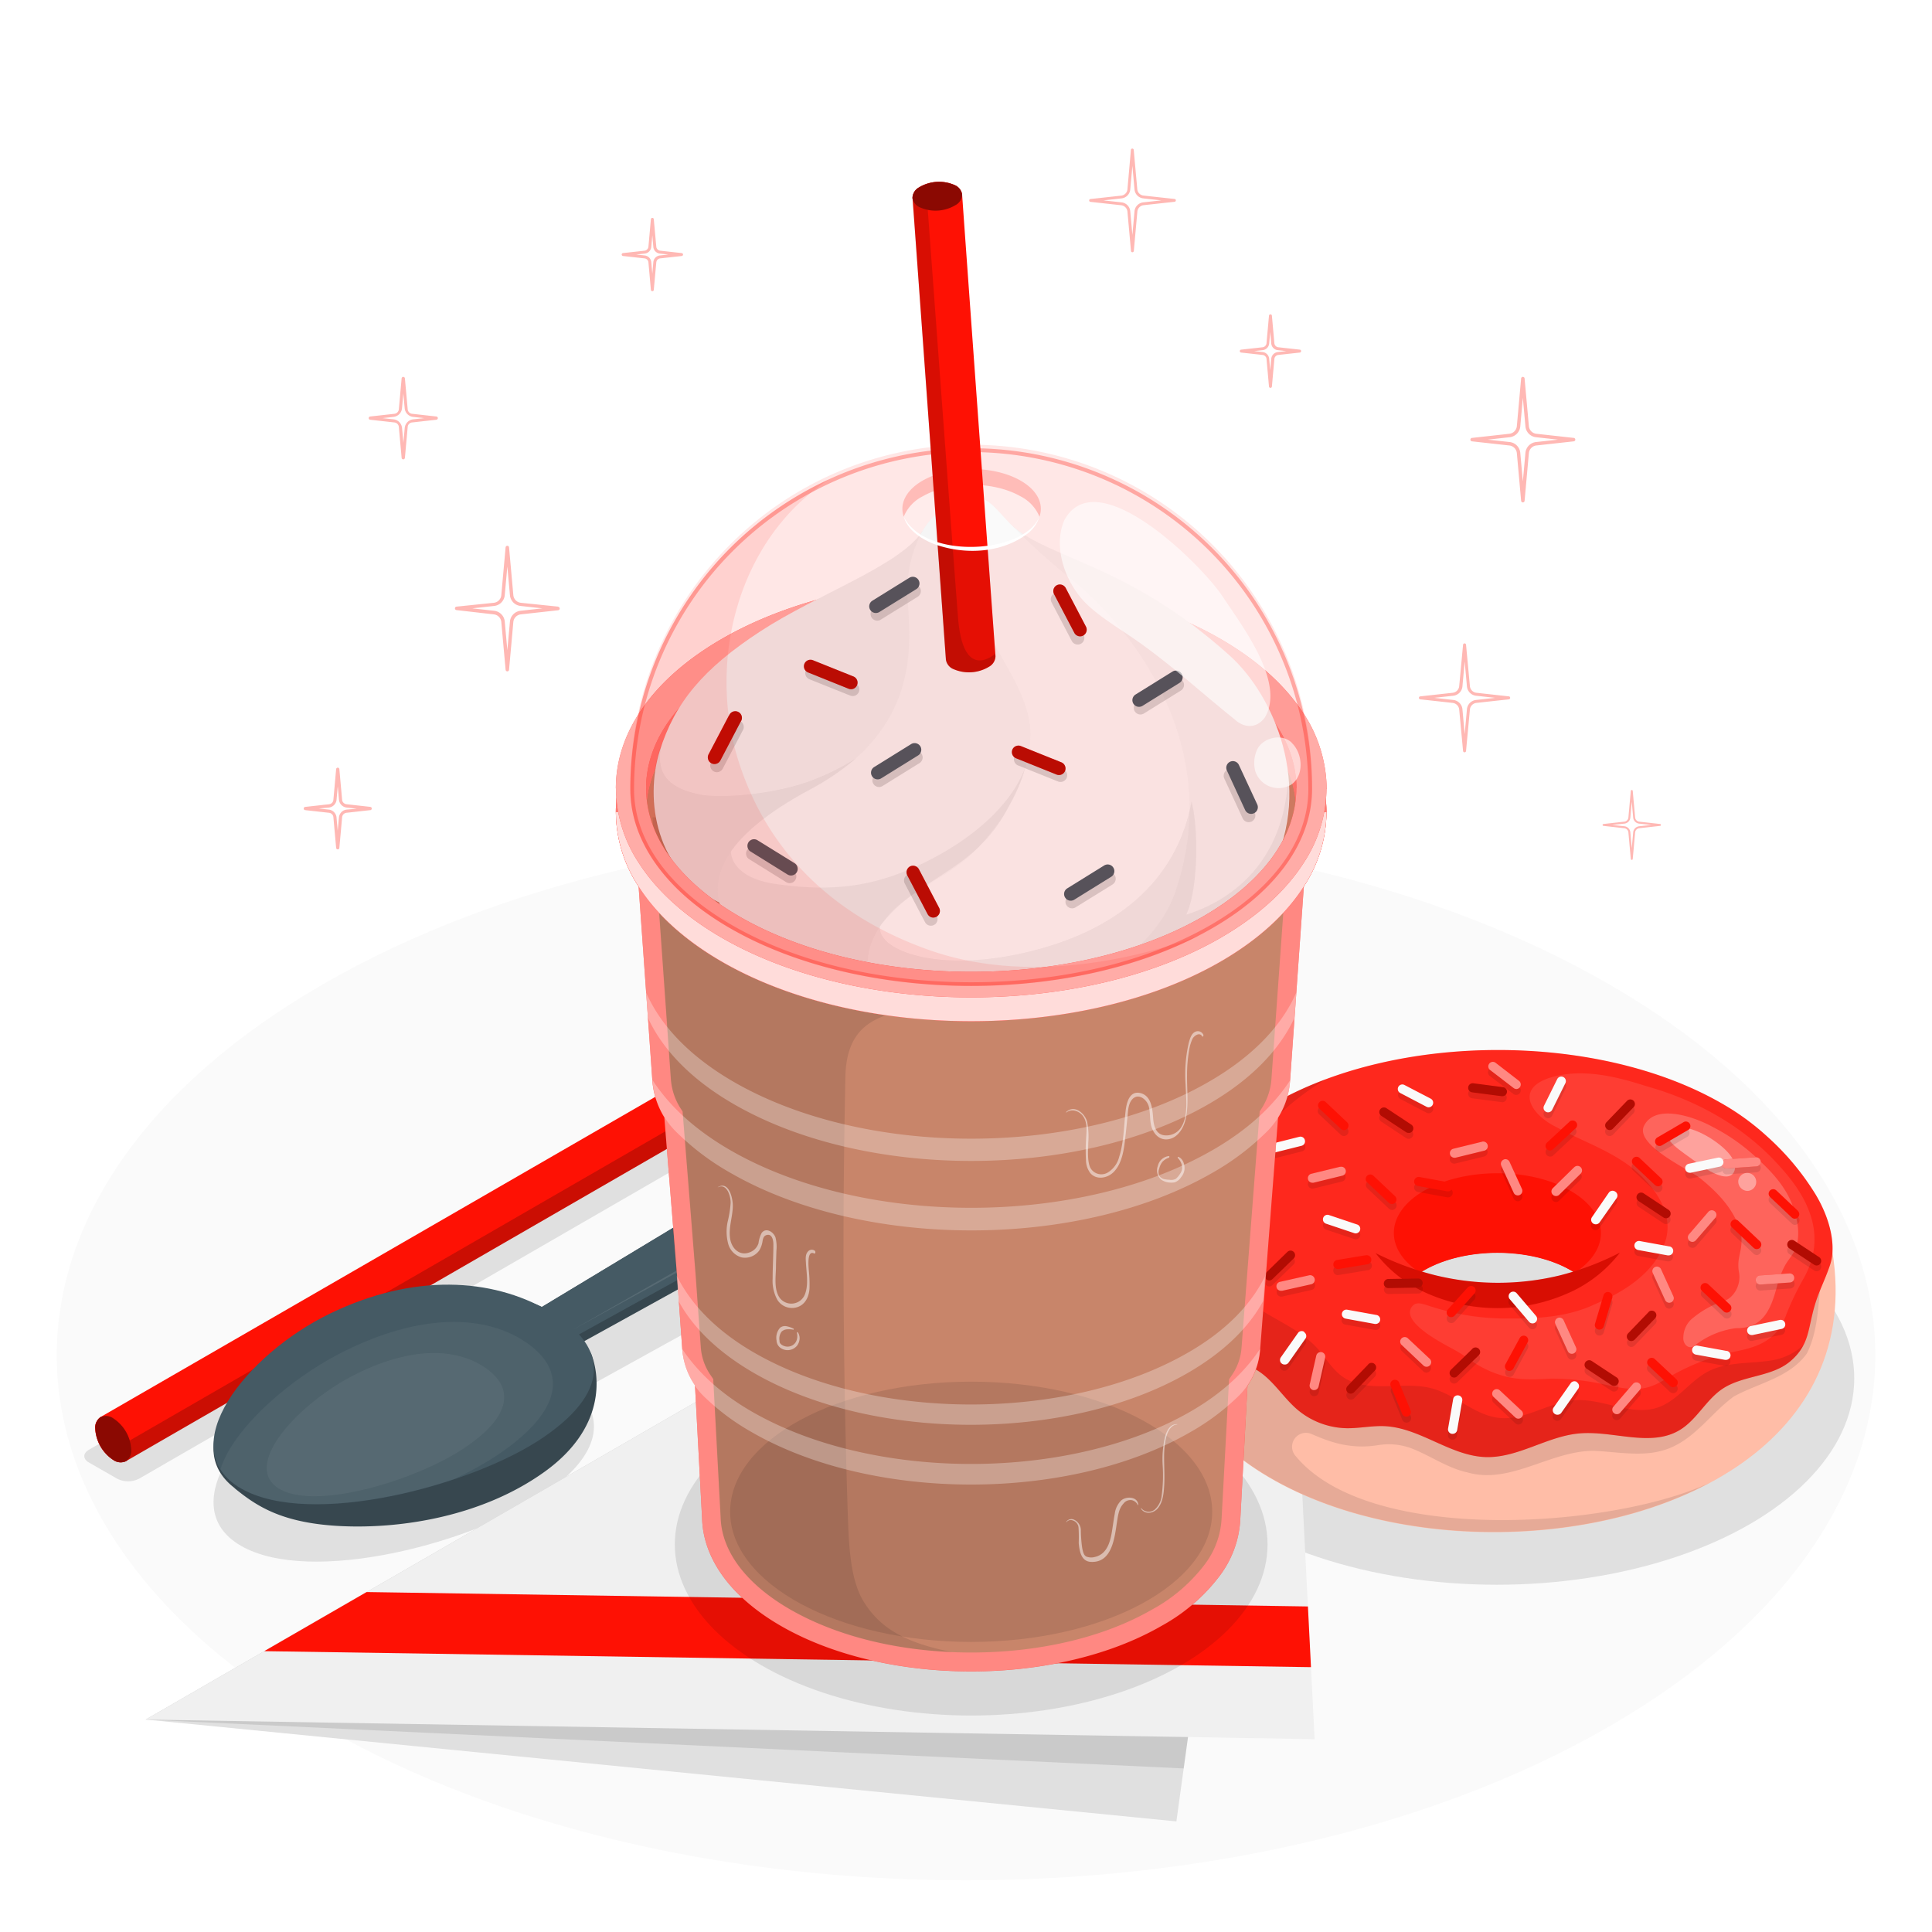 <svg class="animated" id="freepik_stories-frappe" xmlns="http://www.w3.org/2000/svg" viewBox="0 0 500 500" version="1.1" xmlns:xlink="http://www.w3.org/1999/xlink" xmlns:svgjs="http://svgjs.com/svgjs"><style>svg#freepik_stories-frappe:not(.animated) .animable {opacity: 0;}svg#freepik_stories-frappe.animated #freepik--Sparkles--inject-412 {animation: 1.3s 1 forwards cubic-bezier(.36,-0.01,.5,1.38) fadeIn,3s Infinite  linear shake;animation-delay: 0s,1.3s;}            @keyframes fadeIn {                0% {                    opacity: 0;                }                100% {                    opacity: 1;                }            }                    @keyframes shake {                10%, 90% {                    transform: translate3d(-1px, 0, 0);                  }                  20%, 80% {                    transform: translate3d(2px, 0, 0);                  }                  30%, 50%, 70% {                    transform: translate3d(-4px, 0, 0);                  }                  40%, 60% {                    transform: translate3d(4px, 0, 0);                  }            }        </style><g id="freepik--Floor--inject-412" class="animable" style="transform-origin: 250.005px 350.775px;"><path id="freepik--floor--inject-412" d="M83.61,254.71c-91.9,53-91.9,139.07,0,192.13s240.89,53.05,332.79,0,91.9-139.08,0-192.13S175.51,201.65,83.61,254.71Z" style="fill: rgb(250, 250, 250); transform-origin: 250.005px 350.775px;" class="animable"></path></g><g id="freepik--Shadows--inject-412" class="animable" style="transform-origin: 250.851px 307.087px;"><path id="freepik--Shadow--inject-412" d="M331.28,212.2,36,382.68a6.27,6.27,0,0,1-5.69,0L23,378.49c-1.57-.91-1.57-2.38,0-3.29L318.34,204.72a6.31,6.31,0,0,1,5.68,0l7.26,4.2C332.85,209.82,332.85,211.29,331.28,212.2Z" style="fill: rgb(224, 224, 224); transform-origin: 177.14px 293.704px;" class="animable"></path><ellipse id="freepik--shadow--inject-412" cx="387.37" cy="356.72" rx="92.51" ry="53.41" style="fill: rgb(224, 224, 224); transform-origin: 387.37px 356.72px;" class="animable"></ellipse><g id="freepik--shadow--inject-412" class="animable" style="transform-origin: 186.41px 330.598px;"><path d="M298.37,257.7,140.19,353.1c-14.57-7.61-34-8.36-54.76,1.69-21.84,10.57-41,34.9-23.07,45.26s60.09-.7,78.41-13.31c14.11-9.72,15.93-18.93,9.08-26.56l166.57-92.06C322.22,264.77,304.17,254.35,298.37,257.7Z" style="fill: rgb(224, 224, 224); transform-origin: 186.41px 330.598px;" id="elh69yo636ipr" class="animable"></path></g></g><g id="freepik--Napkin--inject-412" class="animable" style="transform-origin: 188.965px 373.415px;"><g id="freepik--napkin--inject-412" class="animable" style="transform-origin: 188.965px 373.415px;"><polygon points="37.71 445.02 304.45 471.38 331.42 275.45 37.71 445.02" style="fill: rgb(224, 224, 224); transform-origin: 184.565px 373.415px;" id="elce2q9sfjg1k" class="animable"></polygon><g id="el1fu9eox5cg8"><polygon points="37.71 445.02 306.34 457.67 331.42 275.45 37.71 445.02" style="opacity: 0.1; transform-origin: 184.565px 366.56px;" class="animable" id="elbb3insrvjyr"></polygon></g><polygon points="37.71 445.02 340.22 450.1 331.42 275.45 37.71 445.02" style="fill: rgb(240, 240, 240); transform-origin: 188.965px 362.775px;" id="elk59iig0k1e" class="animable"></polygon><polygon points="339.28 431.46 338.49 415.75 94.88 412.02 68.38 427.32 339.28 431.46" style="fill: #FE1104; transform-origin: 203.83px 421.74px;" id="elrbkhrlpxfe" class="animable"></polygon></g></g><g id="freepik--Straw--inject-412" class="animable" style="transform-origin: 175.74px 287.91px;"><g id="freepik--straw--inject-412" class="animable" style="transform-origin: 175.74px 287.91px;"><path d="M26,366.74a3.27,3.27,0,0,0-1.36,3,10.32,10.32,0,0,0,4.66,8.08,3.28,3.28,0,0,0,3.3.32L325.47,209.09a3.29,3.29,0,0,0,1.37-3,10.28,10.28,0,0,0-4.67-8.07,3.24,3.24,0,0,0-3.29-.33Z" style="fill: #FE1104; transform-origin: 175.739px 287.915px;" id="elizifo09jp7" class="animable"></path><g id="elzin1yxczo6g"><path d="M326.84,206.07a10.28,10.28,0,0,0-4.67-8.07,3.24,3.24,0,0,0-3.29-.33l-1.26.73c4.67,7.24-1.67,11.39-20,22L27.48,376.32a8.08,8.08,0,0,0,1.84,1.51,3.28,3.28,0,0,0,3.3.32L325.47,209.09A3.29,3.29,0,0,0,326.84,206.07Z" style="opacity: 0.2; transform-origin: 177.169px 287.91px;" class="animable" id="elfyj5njgt7ob"></path></g><path d="M29.32,377.83a3.28,3.28,0,0,0,3.3.32,3.27,3.27,0,0,0,1.36-3,10.32,10.32,0,0,0-4.66-8.08,3.28,3.28,0,0,0-3.3-.32,3.27,3.27,0,0,0-1.36,3A10.32,10.32,0,0,0,29.32,377.83Z" style="fill: #FE1104; transform-origin: 29.32px 372.45px;" id="el30m4ngrsshj" class="animable"></path><g id="elhyrwq697tj"><path d="M29.32,377.83a3.28,3.28,0,0,0,3.3.32,3.27,3.27,0,0,0,1.36-3,10.32,10.32,0,0,0-4.66-8.08,3.28,3.28,0,0,0-3.3-.32,3.27,3.27,0,0,0-1.36,3A10.32,10.32,0,0,0,29.32,377.83Z" style="opacity: 0.45; transform-origin: 29.32px 372.45px;" class="animable" id="el8a8id1rnc1r"></path></g></g></g><g id="freepik--Spoon--inject-412" class="animable" style="transform-origin: 186.403px 318.629px;"><g id="freepik--spoon--inject-412" class="animable" style="transform-origin: 186.403px 318.629px;"><g id="freepik--tea-spoon--inject-412" class="animable" style="transform-origin: 186.403px 318.629px;"><path d="M60.76,385.14l-.06,0c5.71,4.64,12.26,9.1,27.72,9.82s36.55-2.51,52.66-14.17c15.44-11.18,14.27-24.37,11.94-30.39-.22-.33-2.91-4.8-3.17-5.1l-9.65-7.09a59.29,59.29,0,0,0-29-4.79c-22.13,2.15-47.89,16.6-54.94,36.09C53.82,376.36,56,381.52,60.76,385.14Z" style="fill: rgb(55, 71, 79); transform-origin: 104.823px 364.126px;" id="elbwnz1i0ia9r" class="animable"></path><path d="M316.42,255.79,147,349.43a52.2,52.2,0,0,0-10.81-6.24v-2.51l162.19-97.82c5-2.9,19.16,4.49,19.17,8.71,0,.41,0,2.09,0,2.52A1.94,1.94,0,0,1,316.42,255.79Z" style="fill: rgb(55, 71, 79); transform-origin: 226.87px 295.816px;" id="eljh41k7v02y8" class="animable"></path><path d="M298.37,242.86c5.8-3.35,23.85,7.07,18.05,10.42L147,346.92a51,51,0,0,0-10.81-6.24Z" style="fill: rgb(69, 90, 100); transform-origin: 226.872px 294.562px;" id="elo9urfdovhjk" class="animable"></path><g id="elnl4lw8o3pog"><path d="M148,344.28s141.47-77.8,152-83.56c11.56-6.33,18.6-9.22,11.25-13.46-8.61-5-10.71-2.78-10.71-2.78a19.06,19.06,0,0,1,8.07,2.78c4.34,2.77.56,6.47-7.92,10.54S148,344.28,148,344.28Z" style="fill: rgb(255, 255, 255); opacity: 0.1; transform-origin: 231.128px 294.134px;" class="animable" id="elkp7rgzva9q"></path></g><path d="M140.77,371.89c-18.32,12.61-60.45,23.69-78.41,13.32s1.23-34.69,23.07-45.27c21.61-10.46,41.81-9.22,56.56-.7S158.89,359.42,140.77,371.89Z" style="fill: rgb(69, 90, 100); transform-origin: 104.481px 360.892px;" id="elzjkkkv4mu5k" class="animable"></path><g id="elwb90az5zr9h"><path d="M57.07,380.27C60.16,370,74.66,356.92,88.91,349.8c20.16-10.07,36.72-9.58,47.25-2.38s9.9,17.61-7.77,29.38a88.56,88.56,0,0,1-10.89,6c-19.49,6.54-42.91,9.43-55.14,2.37A14.69,14.69,0,0,1,57.07,380.27Z" style="fill: rgb(255, 255, 255); opacity: 0.05; transform-origin: 100.079px 365.692px;" class="animable" id="elqct1wuyuwwc"></path></g><g id="el6tbv1cl0eyf"><path d="M120.06,374.81C107.4,383.25,80.89,391.23,71.81,385s5.81-22.13,20.25-29.35,26.05-6.8,33.51-1.69S132.6,366.46,120.06,374.81Z" style="fill: rgb(255, 255, 255); opacity: 0.05; transform-origin: 99.758px 368.696px;" class="animable" id="elhy1om32k0z"></path></g></g></g></g><g id="freepik--Donut--inject-412" class="animable" style="transform-origin: 387.368px 334.141px;"><g id="freepik--donut--inject-412" class="animable" style="transform-origin: 387.368px 334.141px;"><path d="M474.22,323.9C461.11,254.76,315,254.68,301,323.28,281.21,420.43,489.88,421.28,474.22,323.9ZM406.48,330c-10.84,6.22-28.35,6.15-39-.6,10.94-7,29.05-7,40-.05C407.2,329.61,406.85,329.83,406.48,330Z" style="fill: rgb(255, 189, 167); transform-origin: 387.368px 334.238px;" id="elicmrqf4hakq" class="animable"></path><g id="el1j3nvz7gldi"><path d="M356.68,374a16.87,16.87,0,0,1,8.65.85c4.86,1.88,9.31,5.11,14.45,6.21,11.12,3.23,21.67-5.74,32.81-5.58,6.73.28,13.75,1.94,20.2-1s10.34-9,15.92-13.07c6.35-3.49,14.39-4.86,18.89-11.1,4.51-8.95,2.11-20.24,6-29.32-.09-.35-.18-.72-.28-1.08h0c-17.79-65.19-158.59-64-172.3,3.3-14.05,68.94,87,89.38,141.2,60.64-25.16,11.63-88.18,16.18-107.08-7.24a3.59,3.59,0,0,1,4.18-5.53C343.34,372.78,348.91,375.26,356.68,374Zm28.13-49.76c.9,0,1.81-.08,2.72-.08a44.55,44.55,0,0,1,5.42.32,39,39,0,0,1,9.32,2.26q1,.39,2,.84c.38.17.75.36,1.12.55.74.38,1.45.78,2.14,1.22-.34.22-.69.44-1.06.65s-.92.5-1.39.74l-.36.17c-.48.23-1,.46-1.46.67h0c-.5.21-1,.4-1.53.59l-.39.14a33.13,33.13,0,0,1-3.21,1l-.41.1c-1.11.27-2.24.49-3.38.67l-.43.06c-.57.09-1.15.16-1.73.22h0l-.6.05a42.51,42.51,0,0,1-19.4-2.6l-.39-.15a29.68,29.68,0,0,1-4.27-2.22q.48-.31,1-.6l.33-.18.69-.38.41-.21.65-.32.44-.2.66-.29.44-.19.69-.27.44-.17.77-.27.38-.13c.38-.13.77-.25,1.16-.36h0l1.18-.32.4-.1.82-.2.47-.1.76-.15.5-.1.76-.12.5-.08.79-.11.48-.06.86-.1.41,0Z" style="opacity: 0.1; transform-origin: 386.647px 334.163px;" class="animable" id="elym5pl2d4i8q"></path></g><g id="freepik--Glazed--inject-412" class="animable" style="transform-origin: 387.585px 324.42px;"><path d="M469.8,309a67.52,67.52,0,0,0-12.32-14.75h0a64.91,64.91,0,0,0-11.92-8.7c-32.09-18.47-84.07-18.4-116.12.15a70.75,70.75,0,0,0-6.75,4.44,49.38,49.38,0,0,0-5.15,4.29c-3.17,3-12.33,10.94-16.15,24.41a11.67,11.67,0,0,0-.36,4.46h0c.33,3.12,1.72,6.07,2.54,9.52,1.23,5.15,1.42,11,5.19,14.77,4.25,4.22,11.26,3.87,16.42,6.92,4.25,2.53,6.83,7.09,10.58,10.29a20.35,20.35,0,0,0,12.71,4.82c3.32.06,6.63-.69,9.94-.53,9.15.45,16.95,7.7,26.11,8,8.32.24,15.79-5.33,24.07-6.11,8.84-.84,18.6,3.69,26.18-.92,4.39-2.67,6.77-7.82,11.05-10.66,5.27-3.49,12.63-3,17.46-7.06,5.09-4.31,4.51-8.28,6.42-14.66,1.15-3.82,2.5-6.16,3.87-10.17a13.13,13.13,0,0,0,.67-3.57C474.5,319.07,472.57,313.56,469.8,309ZM406.48,330c-10.44,6.06-27.42,6.08-37.89,0-.37-.2-.72-.42-1.06-.64.34-.23.69-.45,1.06-.66,10.45-6,27.42-6.08,37.89,0,.36.21.72.42,1.06.66C407.2,329.61,406.85,329.83,406.48,330Z" style="fill: #FE1104; transform-origin: 387.61px 324.42px;" id="elyxur4nuswu" class="animable"></path><g id="el70n3uh0v5sd"><path d="M469.8,309a67.52,67.52,0,0,0-12.32-14.75h0a64.91,64.91,0,0,0-11.92-8.7c-32.09-18.47-84.07-18.4-116.12.15a70.75,70.75,0,0,0-6.75,4.44,49.38,49.38,0,0,0-5.15,4.29c-3.17,3-12.33,10.94-16.15,24.41a11.67,11.67,0,0,0-.36,4.46h0c.33,3.12,1.72,6.07,2.54,9.52,1.23,5.15,1.42,11,5.19,14.77,4.25,4.22,11.26,3.87,16.42,6.92,4.25,2.53,6.83,7.09,10.58,10.29a20.35,20.35,0,0,0,12.71,4.82c3.32.06,6.63-.69,9.94-.53,9.15.45,16.95,7.7,26.11,8,8.32.24,15.79-5.33,24.07-6.11,8.84-.84,18.6,3.69,26.18-.92,4.39-2.67,6.77-7.82,11.05-10.66,5.27-3.49,12.63-3,17.46-7.06,5.09-4.31,4.51-8.28,6.42-14.66,1.15-3.82,2.5-6.16,3.87-10.17a13.13,13.13,0,0,0,.67-3.57C474.5,319.07,472.57,313.56,469.8,309ZM406.48,330c-10.44,6.06-27.42,6.08-37.89,0-.37-.2-.72-.42-1.06-.64.34-.23.69-.45,1.06-.66,10.45-6,27.42-6.08,37.89,0,.36.21.72.42,1.06.66C407.2,329.61,406.85,329.83,406.48,330Z" style="fill: rgb(255, 255, 255); opacity: 0.1; transform-origin: 387.61px 324.42px;" class="animable" id="el3o39e94gpl"></path></g><path d="M407.54,329.39c-.34-.24-.7-.45-1.06-.66-10.47-6-27.44-6-37.89,0-.37.21-.72.43-1.06.66-9.4-6.06-9.06-15.38,1-21.23,10.46-6,27.42-6.07,37.89,0C416.57,314,416.93,323.3,407.54,329.39Z" style="fill: #FE1104; transform-origin: 387.521px 316.512px;" id="elfh1ql1659xu" class="animable"></path><path d="M419.23,324.18a34.21,34.21,0,0,1-14,10.74A45.12,45.12,0,0,1,370,335a34.25,34.25,0,0,1-14-10.7,74.31,74.31,0,0,0,15.69,5.79,68.16,68.16,0,0,0,31.92,0A72.75,72.75,0,0,0,419.23,324.18Z" style="fill: #FE1104; transform-origin: 387.615px 331.36px;" id="elijua69wl8xs" class="animable"></path><g id="el8e9u0ba66md"><path d="M419.23,324.18a34.21,34.21,0,0,1-14,10.74A45.12,45.12,0,0,1,370,335a34.25,34.25,0,0,1-14-10.7,74.31,74.31,0,0,0,15.69,5.79,68.16,68.16,0,0,0,31.92,0A72.75,72.75,0,0,0,419.23,324.18Z" style="opacity: 0.15; transform-origin: 387.615px 331.36px;" class="animable" id="elq1a1baa9u3"></path></g><g id="elmf9ug0y7iai"><path d="M458.91,352c-5.62,1-11.7.3-16.78,2.9-4.83,2.48-8,7.68-13.18,9.39-6.77,2.26-14-2.32-21.09-1.93-6.82.38-13,5.28-19.81,4.6-6.33-.63-11.23-5.93-17.37-7.61-7.67-2.1-16.83,1.52-23.29-3.11-2.68-1.92-4.32-4.92-6.53-7.36-6.18-6.79-16.6-8.88-21.93-16.37-4.39-6.16-4.16-14.58-2-21.83,4.08-13.45,14.09-24.16,26.3-31.42a90.91,90.91,0,0,0-13.84,6.44,70.75,70.75,0,0,0-6.75,4.44,49.38,49.38,0,0,0-5.15,4.29c-3.17,3-12.33,10.94-16.15,24.41a11.67,11.67,0,0,0-.36,4.46h0c.33,3.12,1.72,6.07,2.54,9.52,1.23,5.15,1.42,11,5.19,14.77,4.25,4.22,11.26,3.87,16.42,6.92,4.25,2.53,6.83,7.09,10.58,10.29a20.35,20.35,0,0,0,12.71,4.82c3.32.06,6.63-.69,9.94-.53,9.15.45,16.95,7.7,26.11,8,8.32.24,15.79-5.33,24.07-6.11,8.84-.84,18.6,3.69,26.18-.92,4.39-2.67,6.77-7.82,11.05-10.66,5.27-3.49,12.63-3,17.46-7.06a13.52,13.52,0,0,0,3.43-4.17A16,16,0,0,1,458.91,352Z" style="opacity: 0.1; transform-origin: 383.783px 328.179px;" class="animable" id="el2aj2kqxd5w3"></path></g><g id="el40n4z078vmy"><path d="M431.19,320.54c-2.45,8.67-10.81,13.78-18.63,17.08-6.79,3.2-14.6,3.66-22,3.61a62.84,62.84,0,0,1-19.86-3c-2.26-.66-4.05-1.63-5.25-.12-2.75,3.48,5.34,8.22,9.8,10.6a45.83,45.83,0,0,1,4.7,2.84,27,27,0,0,0,8.65,4.39c4.12,1.3,8.46,1.08,12.71.85a61.1,61.1,0,0,1,9.17.65c1.83.24,3.65.61,5.46,1,8.14,1.88,10.79,1.11,15.61-1.82a57.5,57.5,0,0,1,18.23-7c3.92-.82,7.63-2,10.26-5.24a15.2,15.2,0,0,0,2.24-4.16,73,73,0,0,1,4.47-9.31c5.77-10.18,2.23-19.84-5.92-28.8-9.13-10.38-21.51-17.3-34.73-21-8.15-2.63-17-4.74-25.17-2.14-9.14,3.09-4.3,9.78,1.91,12.75,6.58,3.63,13.93,6,19.83,10.76C427.84,306.76,433,313.41,431.19,320.54Z" style="fill: rgb(255, 255, 255); opacity: 0.1; transform-origin: 417.242px 318.623px;" class="animable" id="elhy6y4jwlclv"></path></g><g id="elqqmxd0zjcmt"><path d="M443.2,291.62c-5-2.74-14.86-6-17.72-.28-2.45,4.88,11.27,11.14,14.28,13.41,4.76,3.76,9.35,8.53,10.84,14.58.56,4.59-1.28,5.87-.54,10,.62,3.49-1.65,6.59-3.63,7.25a24.79,24.79,0,0,0-8.14,4.38,6.5,6.5,0,0,0-2.64,5.07c-.18,2,1.62,3.6,3.31,1.92a21.69,21.69,0,0,1,10.3-4.22c7,.1,9-4.8,10.6-10.74a23.37,23.37,0,0,1,2.24-5.73c.89-1.47,2.1-2.76,2.68-4.37,1-2.78.75-6.46-.83-10.82-1.67-4.59-4.94-8.31-8.47-11.6A50,50,0,0,0,443.2,291.62Z" style="fill: rgb(255, 255, 255); opacity: 0.2; transform-origin: 445.282px 318.416px;" class="animable" id="elsugwhjv20q"></path></g><g id="el2w6z1mk94p7"><path d="M448.88,303c-.92,2.69-4.79,1.52-9.57-2s-9-5.95-7.27-8.23,7.46-.63,12.23,2.89S449.32,301.69,448.88,303Z" style="fill: rgb(255, 255, 255); opacity: 0.4; transform-origin: 440.336px 298.099px;" class="animable" id="elj348tkhy3ge"></path></g><g id="elkvgoa8azae"><path d="M449.86,305.64a2.33,2.33,0,1,1,2.34,2.57A2.46,2.46,0,0,1,449.86,305.64Z" style="fill: rgb(255, 255, 255); opacity: 0.4; transform-origin: 452.182px 305.88px;" class="animable" id="el38521d9mare"></path></g></g><g id="freepik--Sparks--inject-412" class="animable" style="transform-origin: 388.511px 323.698px;"><g id="el8aekxkh5ah"><g style="opacity: 0.1; transform-origin: 388.511px 324.457px;" class="animable" id="elt7xpbh8581s"><path d="M321.36,320.31a1.18,1.18,0,0,1-.83-2l5.52-5.38a1.18,1.18,0,0,1,1.64,1.69L322.17,320A1.15,1.15,0,0,1,321.36,320.31Z" id="elz9dfqt3dhke" class="animable" style="transform-origin: 324.097px 316.48px;"></path><path d="M322.62,348.53l-.27,0a1.19,1.19,0,0,1-.89-1.41l1.7-7.51a1.19,1.19,0,0,1,1.41-.89,1.17,1.17,0,0,1,.89,1.41l-1.7,7.51A1.18,1.18,0,0,1,322.62,348.53Z" id="elhhb50y5ggwd" class="animable" style="transform-origin: 323.462px 343.612px;"></path><path d="M340.13,361.31a1.23,1.23,0,0,1-.27,0,1.18,1.18,0,0,1-.89-1.41l1.7-7.52a1.18,1.18,0,1,1,2.3.52l-1.7,7.52A1.18,1.18,0,0,1,340.13,361.31Z" id="elme7eo9fc74" class="animable" style="transform-origin: 340.976px 356.365px;"></path><path d="M413.94,345.64a1.06,1.06,0,0,1-.35-.05,1.18,1.18,0,0,1-.79-1.47l2.2-7.38a1.18,1.18,0,1,1,2.26.68l-2.2,7.38A1.17,1.17,0,0,1,413.94,345.64Z" id="elubdtqxmykr" class="animable" style="transform-origin: 415.03px 340.77px;"></path><path d="M328.5,332.92a1.13,1.13,0,0,1-.85-.35,1.17,1.17,0,0,1,0-1.67l5.52-5.38a1.18,1.18,0,0,1,1.64,1.69l-5.52,5.38A1.15,1.15,0,0,1,328.5,332.92Z" id="elwu6ud7gh4m" class="animable" style="transform-origin: 331.207px 329.08px;"></path><path d="M331.58,335.57a1.18,1.18,0,0,1-.27-2.33l7.52-1.68a1.18,1.18,0,1,1,.51,2.3l-7.51,1.68A1.07,1.07,0,0,1,331.58,335.57Z" id="el0xpbb4pxmi9" class="animable" style="transform-origin: 335.364px 333.542px;"></path><path d="M346.24,330a1.16,1.16,0,0,1-1.17-1,1.18,1.18,0,0,1,1-1.36l7.6-1.25a1.18,1.18,0,0,1,.38,2.33l-7.6,1.25Z" id="elfb3hnnowomc" class="animable" style="transform-origin: 350.045px 328.188px;"></path><path d="M369.77,288.11a1.17,1.17,0,0,1-.55-.13l-6.83-3.57a1.18,1.18,0,0,1,1.09-2.09l6.83,3.57a1.18,1.18,0,0,1-.54,2.22Z" id="el85rno79hka9" class="animable" style="transform-origin: 366.37px 285.161px;"></path><path d="M392.83,310.89a1.19,1.19,0,0,1-1.08-.69l-3.2-7a1.18,1.18,0,1,1,2.14-1l3.2,7a1.18,1.18,0,0,1-.58,1.56A1.2,1.2,0,0,1,392.83,310.89Z" id="elj4lvj4sjyfs" class="animable" style="transform-origin: 391.217px 306.204px;"></path><path d="M402.7,311.07a1.22,1.22,0,0,1-.85-.35,1.18,1.18,0,0,1,0-1.67l5.49-5.4a1.18,1.18,0,0,1,1.66,1.69l-5.5,5.39A1.18,1.18,0,0,1,402.7,311.07Z" id="elqdk178ozlho" class="animable" style="transform-origin: 405.428px 307.191px;"></path><path d="M418.42,367.53a1.15,1.15,0,0,1-.78-.29,1.17,1.17,0,0,1-.12-1.66l5-5.82a1.18,1.18,0,1,1,1.78,1.54l-5,5.82A1.2,1.2,0,0,1,418.42,367.53Z" id="elpl2mnw1npz" class="animable" style="transform-origin: 420.938px 363.407px;"></path><path d="M438,322.94a1.22,1.22,0,0,1-.78-.29,1.17,1.17,0,0,1-.12-1.66l5.05-5.82a1.18,1.18,0,1,1,1.78,1.54l-5,5.82A1.18,1.18,0,0,1,438,322.94Z" id="el9cp7mhcmc6g" class="animable" style="transform-origin: 440.543px 318.818px;"></path><path d="M455.51,334a1.18,1.18,0,0,1-.09-2.35l7.69-.54a1.18,1.18,0,1,1,.16,2.35l-7.68.54Z" id="el7d7rmj1l80c" class="animable" style="transform-origin: 459.413px 332.55px;"></path><path d="M306.87,322.8a1.17,1.17,0,0,1-1.18-1.1,1.16,1.16,0,0,1,1.09-1.25l7.68-.54a1.19,1.19,0,0,1,1.26,1.09,1.17,1.17,0,0,1-1.09,1.26l-7.69.54Z" id="elwguh1r014vc" class="animable" style="transform-origin: 310.705px 321.354px;"></path><path d="M446.83,303.92a1.18,1.18,0,0,1-.09-2.35l7.68-.54a1.21,1.21,0,0,1,1.26,1.1,1.19,1.19,0,0,1-1.1,1.26l-7.68.53Z" id="elfzx2rio862p" class="animable" style="transform-origin: 450.693px 302.474px;"></path><path d="M406.8,351.89a1.19,1.19,0,0,1-1.08-.69l-3.2-7a1.18,1.18,0,1,1,2.14-1l3.2,7a1.18,1.18,0,0,1-1.06,1.67Z" id="eltclhpp19cv" class="animable" style="transform-origin: 405.188px 347.204px;"></path><path d="M432,338.68a1.16,1.16,0,0,1-1.08-.69l-3.2-7a1.18,1.18,0,1,1,2.14-1l3.2,7a1.18,1.18,0,0,1-.58,1.56A1.05,1.05,0,0,1,432,338.68Z" id="elfpxw7pqrqfi" class="animable" style="transform-origin: 430.386px 333.992px;"></path><path d="M359.35,334.89a1.15,1.15,0,0,1-1.08-.67,1.18,1.18,0,0,1,1.05-1.68l7.7-.14a1.16,1.16,0,0,1,1.2,1.16,1.18,1.18,0,0,1-1.16,1.2l-7.7.13Z" id="elxbn3u5vfpd" class="animable" style="transform-origin: 363.19px 333.645px;"></path><path d="M350.88,320.73a.89.89,0,0,1-.39-.06l-7.3-2.45a1.17,1.17,0,0,1-.74-1.49,1.18,1.18,0,0,1,1.49-.74l7.3,2.45a1.17,1.17,0,0,1,.74,1.49A1.16,1.16,0,0,1,350.88,320.73Z" id="elr7jku7endfg" class="animable" style="transform-origin: 347.215px 318.331px;"></path><path d="M376.31,358.07a1.18,1.18,0,0,1-.83-2l5.51-5.37a1.18,1.18,0,1,1,1.65,1.68l-5.52,5.38A1.21,1.21,0,0,1,376.31,358.07Z" id="elsyw0ech8si" class="animable" style="transform-origin: 379.1px 354.187px;"></path><path d="M375.94,372.59h-.21a1.18,1.18,0,0,1-1-1.36l1.31-7.6a1.18,1.18,0,1,1,2.32.4l-1.31,7.59A1.17,1.17,0,0,1,375.94,372.59Z" id="eljsjtuwutuw" class="animable" style="transform-origin: 376.554px 367.579px;"></path><path d="M454.67,324.8a1.12,1.12,0,0,1-.82-.32l-5.6-5.29a1.18,1.18,0,1,1,1.62-1.71l5.6,5.29a1.17,1.17,0,0,1,0,1.66A1.12,1.12,0,0,1,454.67,324.8Z" id="elieg89u5h2c9" class="animable" style="transform-origin: 451.821px 320.953px;"></path><path d="M364,368.17a1.18,1.18,0,0,1-1.1-.73L360,360.32a1.18,1.18,0,0,1,2.18-.9l2.94,7.12a1.18,1.18,0,0,1-.64,1.54A1.19,1.19,0,0,1,364,368.17Z" id="elv0utwl535pj" class="animable" style="transform-origin: 362.568px 363.45px;"></path><path d="M433,360.54a1.23,1.23,0,0,1-.82-.32l-5.6-5.29a1.18,1.18,0,0,1,0-1.67,1.17,1.17,0,0,1,1.66,0l5.6,5.29a1.17,1.17,0,0,1-.8,2Z" id="elmp3vzm56o7" class="animable" style="transform-origin: 430.21px 356.732px;"></path><path d="M429.1,308.55a1.12,1.12,0,0,1-.82-.32l-5.6-5.29a1.18,1.18,0,1,1,1.62-1.71l5.6,5.29a1.17,1.17,0,0,1,0,1.66A1.12,1.12,0,0,1,429.1,308.55Z" id="ele0wrgqplv0g" class="animable" style="transform-origin: 426.251px 304.703px;"></path><path d="M446.93,341.23a1.18,1.18,0,0,1-.82-.32l-5.6-5.29a1.18,1.18,0,0,1,0-1.67,1.17,1.17,0,0,1,1.66,0l5.6,5.29a1.17,1.17,0,0,1,0,1.66A1.11,1.11,0,0,1,446.93,341.23Z" id="elp6kb1ezh1te" class="animable" style="transform-origin: 444.14px 337.418px;"></path><path d="M464.55,317a1.14,1.14,0,0,1-.81-.32l-5.6-5.29a1.18,1.18,0,1,1,1.62-1.71l5.59,5.29a1.16,1.16,0,0,1,0,1.66A1.18,1.18,0,0,1,464.55,317Z" id="eltetppse4b1" class="animable" style="transform-origin: 461.708px 313.152px;"></path><path d="M429.56,298.15a1.19,1.19,0,0,1-1-.59A1.17,1.17,0,0,1,429,296l6.65-3.89a1.18,1.18,0,0,1,1.18,2L430.14,298A1.22,1.22,0,0,1,429.56,298.15Z" id="elhvfw5qojaga" class="animable" style="transform-origin: 432.83px 295.093px;"></path><path d="M376.38,301.15a1.18,1.18,0,0,1-.29-2.33l7.49-1.82a1.18,1.18,0,0,1,.56,2.29l-7.49,1.82A.84.84,0,0,1,376.38,301.15Z" id="elg5i7dj85e24" class="animable" style="transform-origin: 380.08px 299.064px;"></path><path d="M339.65,307.62a1.18,1.18,0,0,1-.29-2.32l7.49-1.83a1.18,1.18,0,0,1,.55,2.29l-7.48,1.83A1.24,1.24,0,0,1,339.65,307.62Z" id="elywnmokjaldp" class="animable" style="transform-origin: 343.358px 305.536px;"></path><path d="M393,368.67a1.16,1.16,0,0,1-.82-.32l-5.6-5.29a1.18,1.18,0,1,1,1.62-1.71l5.6,5.29a1.17,1.17,0,0,1,0,1.66A1.12,1.12,0,0,1,393,368.67Z" id="elfg81mm9pi6q" class="animable" style="transform-origin: 390.151px 364.823px;"></path><path d="M369.2,355.25a1.16,1.16,0,0,1-.82-.32l-5.6-5.29a1.18,1.18,0,1,1,1.62-1.72l5.6,5.3a1.18,1.18,0,0,1-.8,2Z" id="eli0z58scg0ls" class="animable" style="transform-origin: 366.369px 351.423px;"></path><path d="M422.22,348.59a1.09,1.09,0,0,1-.82-.33,1.17,1.17,0,0,1,0-1.66L426.7,341a1.18,1.18,0,0,1,1.7,1.64l-5.34,5.55A1.15,1.15,0,0,1,422.22,348.59Z" id="elu32pellpbz" class="animable" style="transform-origin: 424.893px 344.615px;"></path><path d="M349.61,362.21a1.15,1.15,0,0,1-.83-.33,1.17,1.17,0,0,1,0-1.66l5.33-5.56a1.18,1.18,0,0,1,1.7,1.64l-5.33,5.55A1.17,1.17,0,0,1,349.61,362.21Z" id="eldjkmc9q479v" class="animable" style="transform-origin: 352.288px 358.255px;"></path><path d="M416.57,294a1.22,1.22,0,0,1-.83-.33,1.18,1.18,0,0,1,0-1.66l5.34-5.56a1.18,1.18,0,0,1,1.7,1.63l-5.34,5.56A1.15,1.15,0,0,1,416.57,294Z" id="el3h9imyestr8" class="animable" style="transform-origin: 419.228px 290.07px;"></path><path d="M401.18,299.32a1.14,1.14,0,0,1-.87-.37,1.17,1.17,0,0,1,.06-1.67L406,292a1.18,1.18,0,1,1,1.61,1.73L402,299A1.14,1.14,0,0,1,401.18,299.32Z" id="el50efyvpy5x5" class="animable" style="transform-origin: 403.988px 295.502px;"></path><path d="M431.76,326.44l-.22,0L424,325.05a1.18,1.18,0,1,1,.42-2.32L432,324.1a1.18,1.18,0,0,1-.2,2.34Z" id="eldenhzhcg2" class="animable" style="transform-origin: 427.971px 324.57px;"></path><path d="M392.39,283.37a1.15,1.15,0,0,1-.72-.25l-6.12-4.68a1.18,1.18,0,1,1,1.44-1.87l6.11,4.68a1.17,1.17,0,0,1,.22,1.65A1.21,1.21,0,0,1,392.39,283.37Z" id="elepdyfqa2p9b" class="animable" style="transform-origin: 389.327px 279.847px;"></path><path d="M396.59,344a1.19,1.19,0,0,1-.9-.41l-5-5.86a1.18,1.18,0,1,1,1.79-1.53l5,5.86a1.18,1.18,0,0,1-.13,1.66A1.15,1.15,0,0,1,396.59,344Z" id="elk96asbsoxn" class="animable" style="transform-origin: 394.058px 339.863px;"></path><path d="M390.71,356.33a1,1,0,0,1-.57-.14,1.17,1.17,0,0,1-.48-1.6l3.68-6.77a1.18,1.18,0,0,1,2.07,1.13l-3.68,6.77A1.16,1.16,0,0,1,390.71,356.33Z" id="el46qrbp5b15v" class="animable" style="transform-origin: 392.524px 351.788px;"></path><path d="M417.7,360.14a1.16,1.16,0,0,1-.66-.2l-6.42-4.24a1.19,1.19,0,0,1-.33-1.64,1.17,1.17,0,0,1,1.63-.33l6.42,4.25a1.17,1.17,0,0,1,.33,1.63A1.16,1.16,0,0,1,417.7,360.14Z" id="el0tapqbyrmf2" class="animable" style="transform-origin: 414.482px 356.836px;"></path><path d="M364.56,294.73a1.22,1.22,0,0,1-.66-.2l-6.42-4.25a1.17,1.17,0,0,1-.34-1.63,1.19,1.19,0,0,1,1.64-.33l6.42,4.24a1.18,1.18,0,0,1-.64,2.17Z" id="elg9tpeg8qeh" class="animable" style="transform-origin: 361.341px 291.427px;"></path><path d="M470.17,329a1.13,1.13,0,0,1-.66-.19l-6.43-4.25a1.18,1.18,0,1,1,1.3-2l6.43,4.24a1.19,1.19,0,0,1,.33,1.64A1.15,1.15,0,0,1,470.17,329Z" id="el040gk3lcv0wn" class="animable" style="transform-origin: 466.935px 325.683px;"></path><path d="M431.16,316.79a1.24,1.24,0,0,1-.66-.2l-6.42-4.25a1.17,1.17,0,0,1-.34-1.63,1.19,1.19,0,0,1,1.64-.33l6.42,4.24a1.18,1.18,0,0,1-.64,2.17Z" id="eljdue962zxsg" class="animable" style="transform-origin: 427.941px 313.487px;"></path><path d="M388.76,285.23h-.15l-7.65-1a1.19,1.19,0,0,1-1-1.32,1.17,1.17,0,0,1,1.32-1l7.64,1a1.18,1.18,0,0,1-.14,2.35Z" id="elcwscrade2za" class="animable" style="transform-origin: 384.949px 283.579px;"></path><path d="M403,367.7a1.09,1.09,0,0,1-.68-.21,1.18,1.18,0,0,1-.29-1.64l4.43-6.3a1.18,1.18,0,0,1,1.93,1.35L404,367.21A1.18,1.18,0,0,1,403,367.7Z" id="elnher91bejmh" class="animable" style="transform-origin: 405.19px 363.403px;"></path><path d="M311.26,335.73a1.23,1.23,0,0,1-.68-.21,1.19,1.19,0,0,1-.29-1.65l4.43-6.3a1.18,1.18,0,0,1,1.64-.29,1.19,1.19,0,0,1,.29,1.65l-4.43,6.3A1.19,1.19,0,0,1,311.26,335.73Z" id="elu1q8fb7ry9" class="animable" style="transform-origin: 313.47px 331.399px;"></path><path d="M332.41,354.74a1.06,1.06,0,0,1-.68-.21,1.17,1.17,0,0,1-.29-1.64l4.43-6.3a1.18,1.18,0,1,1,1.93,1.35l-4.43,6.3A1.16,1.16,0,0,1,332.41,354.74Z" id="elgmqj70l4t1p" class="animable" style="transform-origin: 334.641px 350.382px;"></path><path d="M412.94,318.36a1.19,1.19,0,0,1-1-1.86l4.43-6.3a1.18,1.18,0,0,1,1.64-.29,1.17,1.17,0,0,1,.29,1.64l-4.43,6.31A1.21,1.21,0,0,1,412.94,318.36Z" id="elf9a9o1jxt6d" class="animable" style="transform-origin: 415.125px 314.029px;"></path><path d="M446.66,353.49l-.22,0-7.58-1.37a1.19,1.19,0,0,1-.95-1.37,1.17,1.17,0,0,1,1.37-1l7.58,1.37a1.18,1.18,0,0,1-.2,2.34Z" id="eldwdu4bakybv" class="animable" style="transform-origin: 442.859px 351.611px;"></path><path d="M453.31,347.05a1.18,1.18,0,0,1-.25-2.33l7.54-1.59a1.18,1.18,0,0,1,.48,2.31L453.54,347A.85.85,0,0,1,453.31,347.05Z" id="elnz3py8ez8p" class="animable" style="transform-origin: 457.069px 345.08px;"></path><path d="M437.31,305a1.18,1.18,0,0,1-.25-2.33l7.54-1.59a1.21,1.21,0,0,1,1.4.91,1.19,1.19,0,0,1-.91,1.4L437.55,305Z" id="eldx79crucono" class="animable" style="transform-origin: 441.084px 303.03px;"></path><path d="M400.66,289.4a1.32,1.32,0,0,1-.54-.12,1.18,1.18,0,0,1-.53-1.58l3.42-6.9a1.18,1.18,0,1,1,2.11,1l-3.42,6.9A1.15,1.15,0,0,1,400.66,289.4Z" id="el0axljgalu51g" class="animable" style="transform-origin: 402.393px 284.683px;"></path><path d="M374.76,309.87a.86.86,0,0,1-.22,0L367,308.48a1.18,1.18,0,1,1,.42-2.32l7.58,1.37a1.18,1.18,0,0,1-.2,2.34Z" id="elrw8w9mi2eg" class="animable" style="transform-origin: 370.972px 308.004px;"></path><path d="M315.31,309.72a1.18,1.18,0,0,1-.56-2.22l6.8-3.62a1.18,1.18,0,0,1,1.11,2.08l-6.8,3.62A1.1,1.1,0,0,1,315.31,309.72Z" id="elcg7yp7mzu4j" class="animable" style="transform-origin: 318.683px 306.742px;"></path><path d="M375.62,342.41a1.17,1.17,0,0,1-.88-2l5.14-5.73a1.18,1.18,0,0,1,1.75,1.57L376.49,342A1.16,1.16,0,0,1,375.62,342.41Z" id="eli8bo6x922j" class="animable" style="transform-origin: 378.13px 338.386px;"></path><path d="M329.09,299.92a1.18,1.18,0,0,1-.29-2.32l7.47-1.87a1.18,1.18,0,1,1,.57,2.28l-7.47,1.88A1.27,1.27,0,0,1,329.09,299.92Z" id="elbrzro6w2gyf" class="animable" style="transform-origin: 332.882px 297.792px;"></path><path d="M356,344.18a.82.82,0,0,1-.22,0l-7.58-1.37a1.18,1.18,0,1,1,.42-2.32l7.58,1.38a1.17,1.17,0,0,1-.2,2.33Z" id="eluqn57v1ci6s" class="animable" style="transform-origin: 352.204px 342.331px;"></path><path d="M360.27,313.13a1.14,1.14,0,0,1-.81-.32l-5.6-5.29a1.17,1.17,0,1,1,1.61-1.71l5.6,5.29a1.16,1.16,0,0,1,.05,1.66A1.15,1.15,0,0,1,360.27,313.13Z" id="el07342c5o5ehq" class="animable" style="transform-origin: 357.468px 309.31px;"></path><path d="M347.81,294a1.18,1.18,0,0,1-.82-.32l-5.59-5.29a1.17,1.17,0,0,1,1.61-1.71l5.6,5.29a1.17,1.17,0,0,1,.05,1.66A1.15,1.15,0,0,1,347.81,294Z" id="elog2dpk4hgd" class="animable" style="transform-origin: 345.007px 290.181px;"></path></g></g><path d="M342.06,349.94a1.19,1.19,0,0,0-1.41.89l-1.7,7.51a1.19,1.19,0,0,0,.89,1.41,1.33,1.33,0,0,0,.28,0,1.18,1.18,0,0,0,1.13-.92l1.7-7.51A1.17,1.17,0,0,0,342.06,349.94Zm-1.83-19a1.2,1.2,0,0,0-1.41-.9l-7.52,1.69a1.17,1.17,0,0,0,.27,2.32l.25,0,7.51-1.68A1.18,1.18,0,0,0,340.23,330.92Zm48.89-30.82a1.17,1.17,0,0,0-.59,1.56l3.21,7a1.15,1.15,0,0,0,1.08.69,1.05,1.05,0,0,0,.48-.11,1.18,1.18,0,0,0,.58-1.56l-3.2-7A1.17,1.17,0,0,0,389.12,300.1Zm18.23,2-5.49,5.39a1.17,1.17,0,0,0,0,1.67,1.13,1.13,0,0,0,.85.35,1.17,1.17,0,0,0,.82-.33l5.49-5.4a1.18,1.18,0,1,0-1.65-1.68Zm15.2,56.1-5,5.82a1.17,1.17,0,0,0,.11,1.66,1.19,1.19,0,0,0,.79.29,1.16,1.16,0,0,0,.88-.41l5-5.82a1.18,1.18,0,1,0-1.78-1.54Zm19.55-44.59-5,5.82a1.17,1.17,0,0,0,.12,1.66,1.17,1.17,0,0,0,1.66-.12l5.05-5.82a1.18,1.18,0,0,0-.12-1.66A1.2,1.2,0,0,0,442.1,313.63Zm21,15.93-7.69.53a1.18,1.18,0,0,0,.09,2.35h.08l7.68-.53a1.18,1.18,0,0,0,1.09-1.26A1.16,1.16,0,0,0,463.1,329.56ZM314.45,318.37l-7.68.54a1.18,1.18,0,0,0,.09,2.35h.07l7.69-.53a1.18,1.18,0,0,0-.17-2.36Zm141.22-17.78a1.2,1.2,0,0,0-1.26-1.09l-7.69.53a1.18,1.18,0,0,0,.09,2.36h.08l7.68-.53A1.19,1.19,0,0,0,455.67,300.59Zm-51,41.09a1.18,1.18,0,1,0-2.14,1l3.2,7a1.18,1.18,0,0,0,1.08.69,1.16,1.16,0,0,0,.48-.11,1.18,1.18,0,0,0,.58-1.56Zm25.21-13.21a1.18,1.18,0,0,0-2.15,1l3.21,7a1.19,1.19,0,0,0,1.08.69,1.39,1.39,0,0,0,.48-.11,1.18,1.18,0,0,0,.58-1.56Zm-46.3-33-7.48,1.83a1.18,1.18,0,0,0,.29,2.32,1.24,1.24,0,0,0,.27,0l7.48-1.83a1.17,1.17,0,0,0,.87-1.42A1.19,1.19,0,0,0,383.56,295.46Zm-36.73,6.48-7.48,1.82a1.18,1.18,0,0,0-.86,1.43,1.16,1.16,0,0,0,1.15.89l.27,0,7.48-1.83a1.17,1.17,0,1,0-.56-2.28Zm41.3,57.87a1.17,1.17,0,0,0-1.61,1.71l5.6,5.29a1.15,1.15,0,0,0,.81.33,1.23,1.23,0,0,0,.85-.37,1.17,1.17,0,0,0,0-1.67Zm-23.74-13.42a1.18,1.18,0,1,0-1.62,1.71l5.6,5.29a1.17,1.17,0,0,0,1.66-.05,1.17,1.17,0,0,0,0-1.66Zm28-64.56a1.17,1.17,0,0,0,.93-.46,1.19,1.19,0,0,0-.22-1.65L387,275a1.18,1.18,0,0,0-1.43,1.87l6.12,4.69A1.2,1.2,0,0,0,392.38,281.83Z" style="fill: #FE1104; transform-origin: 385.043px 320.978px;" id="elbhokw0urfz4" class="animable"></path><g id="el16fjm49ezhg"><path d="M342.06,349.94a1.19,1.19,0,0,0-1.41.89l-1.7,7.51a1.19,1.19,0,0,0,.89,1.41,1.33,1.33,0,0,0,.28,0,1.18,1.18,0,0,0,1.13-.92l1.7-7.51A1.17,1.17,0,0,0,342.06,349.94Zm-1.83-19a1.2,1.2,0,0,0-1.41-.9l-7.52,1.69a1.17,1.17,0,0,0,.27,2.32l.25,0,7.51-1.68A1.18,1.18,0,0,0,340.23,330.92Zm48.89-30.82a1.17,1.17,0,0,0-.59,1.56l3.21,7a1.15,1.15,0,0,0,1.08.69,1.05,1.05,0,0,0,.48-.11,1.18,1.18,0,0,0,.58-1.56l-3.2-7A1.17,1.17,0,0,0,389.12,300.1Zm18.23,2-5.49,5.39a1.17,1.17,0,0,0,0,1.67,1.13,1.13,0,0,0,.85.35,1.17,1.17,0,0,0,.82-.33l5.49-5.4a1.18,1.18,0,1,0-1.65-1.68Zm15.2,56.1-5,5.82a1.17,1.17,0,0,0,.11,1.66,1.19,1.19,0,0,0,.79.29,1.16,1.16,0,0,0,.88-.41l5-5.82a1.18,1.18,0,1,0-1.78-1.54Zm19.55-44.59-5,5.82a1.17,1.17,0,0,0,.12,1.66,1.17,1.17,0,0,0,1.66-.12l5.05-5.82a1.18,1.18,0,0,0-.12-1.66A1.2,1.2,0,0,0,442.1,313.63Zm21,15.93-7.69.53a1.18,1.18,0,0,0,.09,2.35h.08l7.68-.53a1.18,1.18,0,0,0,1.09-1.26A1.16,1.16,0,0,0,463.1,329.56ZM314.45,318.37l-7.68.54a1.18,1.18,0,0,0,.09,2.35h.07l7.69-.53a1.18,1.18,0,0,0-.17-2.36Zm141.22-17.78a1.2,1.2,0,0,0-1.26-1.09l-7.69.53a1.18,1.18,0,0,0,.09,2.36h.08l7.68-.53A1.19,1.19,0,0,0,455.67,300.59Zm-51,41.09a1.18,1.18,0,1,0-2.14,1l3.2,7a1.18,1.18,0,0,0,1.08.69,1.16,1.16,0,0,0,.48-.11,1.18,1.18,0,0,0,.58-1.56Zm25.21-13.21a1.18,1.18,0,0,0-2.15,1l3.21,7a1.19,1.19,0,0,0,1.08.69,1.39,1.39,0,0,0,.48-.11,1.18,1.18,0,0,0,.58-1.56Zm-46.3-33-7.48,1.83a1.18,1.18,0,0,0,.29,2.32,1.24,1.24,0,0,0,.27,0l7.48-1.83a1.17,1.17,0,0,0,.87-1.42A1.19,1.19,0,0,0,383.56,295.46Zm-36.73,6.48-7.48,1.82a1.18,1.18,0,0,0-.86,1.43,1.16,1.16,0,0,0,1.15.89l.27,0,7.48-1.83a1.17,1.17,0,1,0-.56-2.28Zm41.3,57.87a1.17,1.17,0,0,0-1.61,1.71l5.6,5.29a1.15,1.15,0,0,0,.81.33,1.23,1.23,0,0,0,.85-.37,1.17,1.17,0,0,0,0-1.67Zm-23.74-13.42a1.18,1.18,0,1,0-1.62,1.71l5.6,5.29a1.17,1.17,0,0,0,1.66-.05,1.17,1.17,0,0,0,0-1.66Zm28-64.56a1.17,1.17,0,0,0,.93-.46,1.19,1.19,0,0,0-.22-1.65L387,275a1.18,1.18,0,0,0-1.43,1.87l6.12,4.69A1.2,1.2,0,0,0,392.38,281.83Z" style="fill: rgb(255, 255, 255); opacity: 0.5; transform-origin: 385.043px 320.978px;" class="animable" id="elpb4i3mn6cca"></path></g><path d="M327.7,311.4a1.18,1.18,0,0,0-1.67,0l-5.51,5.38a1.17,1.17,0,0,0,0,1.67,1.13,1.13,0,0,0,.85.35,1.15,1.15,0,0,0,.81-.33l5.52-5.38A1.18,1.18,0,0,0,327.7,311.4ZM333.17,324l-5.51,5.38a1.18,1.18,0,0,0,.83,2,1.21,1.21,0,0,0,.81-.34l5.52-5.37a1.19,1.19,0,0,0,0-1.67A1.17,1.17,0,0,0,333.17,324ZM367,330.87l-7.7.13a1.19,1.19,0,0,0-1.06,1.68,1.17,1.17,0,0,0,1.09.68h0l7.7-.14a1.18,1.18,0,0,0,1.16-1.2A1.15,1.15,0,0,0,367,330.87Zm14,18.26-5.51,5.38a1.18,1.18,0,0,0,.83,2,1.12,1.12,0,0,0,.81-.34l5.51-5.37a1.18,1.18,0,1,0-1.64-1.69Zm45.71-9.62-5.34,5.55a1.18,1.18,0,0,0,0,1.67,1.2,1.2,0,0,0,.83.33,1.23,1.23,0,0,0,.84-.36l5.34-5.56a1.18,1.18,0,0,0-1.7-1.63Zm-72.62,13.62-5.33,5.55a1.17,1.17,0,0,0,0,1.67,1.19,1.19,0,0,0,.82.33,1.26,1.26,0,0,0,.85-.36l5.33-5.56a1.18,1.18,0,1,0-1.7-1.63Zm62.49-60.67a1.17,1.17,0,0,0,.84-.36l5.34-5.55a1.18,1.18,0,0,0,0-1.67,1.17,1.17,0,0,0-1.66,0l-5.34,5.55a1.17,1.17,0,0,0,0,1.66A1.11,1.11,0,0,0,416.56,292.46Zm1.77,64-6.42-4.24a1.18,1.18,0,1,0-1.3,2l6.42,4.25a1.13,1.13,0,0,0,.66.19,1.15,1.15,0,0,0,1-.52A1.19,1.19,0,0,0,418.33,356.44Zm-53.78-63.25a1.16,1.16,0,0,0,1-.53,1.18,1.18,0,0,0-.33-1.63l-6.43-4.25a1.18,1.18,0,0,0-1.3,2l6.43,4.24A1.14,1.14,0,0,0,364.55,293.19ZM470.8,325.35l-6.43-4.25a1.17,1.17,0,0,0-1.63.33,1.19,1.19,0,0,0,.33,1.64l6.43,4.24a1.14,1.14,0,0,0,.66.2,1.18,1.18,0,0,0,.64-2.16Zm-39-12.26-6.43-4.25a1.18,1.18,0,0,0-1.3,2l6.43,4.24a1.14,1.14,0,0,0,.66.2,1.16,1.16,0,0,0,1-.53A1.18,1.18,0,0,0,431.79,313.09Zm-42.9-31.74-7.64-1a1.18,1.18,0,0,0-.3,2.34l7.64,1h.16a1.17,1.17,0,0,0,.14-2.34Z" style="fill: #FE1104; transform-origin: 395.746px 320.512px;" id="elwgbjpt4bw1s" class="animable"></path><g id="eldeis96acgs"><path d="M327.7,311.4a1.18,1.18,0,0,0-1.67,0l-5.51,5.38a1.17,1.17,0,0,0,0,1.67,1.13,1.13,0,0,0,.85.35,1.15,1.15,0,0,0,.81-.33l5.52-5.38A1.18,1.18,0,0,0,327.7,311.4ZM333.17,324l-5.51,5.38a1.18,1.18,0,0,0,.83,2,1.21,1.21,0,0,0,.81-.34l5.52-5.37a1.19,1.19,0,0,0,0-1.67A1.17,1.17,0,0,0,333.17,324ZM367,330.87l-7.7.13a1.19,1.19,0,0,0-1.06,1.68,1.17,1.17,0,0,0,1.09.68h0l7.7-.14a1.18,1.18,0,0,0,1.16-1.2A1.15,1.15,0,0,0,367,330.87Zm14,18.26-5.51,5.38a1.18,1.18,0,0,0,.83,2,1.12,1.12,0,0,0,.81-.34l5.51-5.37a1.18,1.18,0,1,0-1.64-1.69Zm45.71-9.62-5.34,5.55a1.18,1.18,0,0,0,0,1.67,1.2,1.2,0,0,0,.83.33,1.23,1.23,0,0,0,.84-.36l5.34-5.56a1.18,1.18,0,0,0-1.7-1.63Zm-72.62,13.62-5.33,5.55a1.17,1.17,0,0,0,0,1.67,1.19,1.19,0,0,0,.82.33,1.26,1.26,0,0,0,.85-.36l5.33-5.56a1.18,1.18,0,1,0-1.7-1.63Zm62.49-60.67a1.17,1.17,0,0,0,.84-.36l5.34-5.55a1.18,1.18,0,0,0,0-1.67,1.17,1.17,0,0,0-1.66,0l-5.34,5.55a1.17,1.17,0,0,0,0,1.66A1.11,1.11,0,0,0,416.56,292.46Zm1.77,64-6.42-4.24a1.18,1.18,0,1,0-1.3,2l6.42,4.25a1.13,1.13,0,0,0,.66.19,1.15,1.15,0,0,0,1-.52A1.19,1.19,0,0,0,418.33,356.44Zm-53.78-63.25a1.16,1.16,0,0,0,1-.53,1.18,1.18,0,0,0-.33-1.63l-6.43-4.25a1.18,1.18,0,0,0-1.3,2l6.43,4.24A1.14,1.14,0,0,0,364.55,293.19ZM470.8,325.35l-6.43-4.25a1.17,1.17,0,0,0-1.63.33,1.19,1.19,0,0,0,.33,1.64l6.43,4.24a1.14,1.14,0,0,0,.66.2,1.18,1.18,0,0,0,.64-2.16Zm-39-12.26-6.43-4.25a1.18,1.18,0,0,0-1.3,2l6.43,4.24a1.14,1.14,0,0,0,.66.2,1.16,1.16,0,0,0,1-.53A1.18,1.18,0,0,0,431.79,313.09Zm-42.9-31.74-7.64-1a1.18,1.18,0,0,0-.3,2.34l7.64,1h.16a1.17,1.17,0,0,0,.14-2.34Z" style="opacity: 0.3; transform-origin: 395.746px 320.512px;" class="animable" id="elbjcwrzryv1s"></path></g><path d="M370.3,284.35l-6.83-3.56a1.17,1.17,0,1,0-1.09,2.08l6.82,3.57a1.24,1.24,0,0,0,.56.13,1.15,1.15,0,0,0,1-.63A1.18,1.18,0,0,0,370.3,284.35ZM350.86,319.2a1.19,1.19,0,0,0,1.11-.81,1.17,1.17,0,0,0-.74-1.49l-7.3-2.45a1.18,1.18,0,0,0-.75,2.24l7.3,2.45A1.31,1.31,0,0,0,350.86,319.2Zm26.57,41.93a1.17,1.17,0,0,0-1.36,1l-1.31,7.59a1.18,1.18,0,0,0,1,1.36l.21,0a1.19,1.19,0,0,0,1.15-1l1.31-7.59A1.18,1.18,0,0,0,377.43,361.13ZM432,322.57l-7.58-1.38a1.18,1.18,0,1,0-.42,2.32l7.57,1.38h.23a1.17,1.17,0,0,0,.2-2.33Zm-39.48,12.12a1.18,1.18,0,0,0-1.8,1.53l5,5.86a1.14,1.14,0,0,0,.91.41,1.11,1.11,0,0,0,.75-.28,1.17,1.17,0,0,0,.14-1.66Zm15.62,23a1.17,1.17,0,0,0-1.64.28l-4.43,6.3a1.18,1.18,0,0,0,1,1.86,1.19,1.19,0,0,0,1-.5l4.42-6.3A1.17,1.17,0,0,0,408.09,357.73Zm-91.74-32a1.17,1.17,0,0,0-1.64.28l-4.43,6.31a1.18,1.18,0,0,0,.29,1.64,1.18,1.18,0,0,0,1.64-.29l4.43-6.3A1.18,1.18,0,0,0,316.35,325.75Zm21.15,19a1.18,1.18,0,0,0-1.64.29l-4.43,6.3a1.18,1.18,0,0,0,1,1.86,1.15,1.15,0,0,0,1-.5l4.43-6.3A1.18,1.18,0,0,0,337.5,344.76ZM418,308.38a1.18,1.18,0,0,0-1.64.28L412,315a1.18,1.18,0,0,0,.29,1.64,1.23,1.23,0,0,0,.68.21,1.16,1.16,0,0,0,1-.5l4.43-6.3A1.18,1.18,0,0,0,418,308.38Zm28.83,41.24-7.58-1.38a1.18,1.18,0,0,0-.42,2.32l7.58,1.37a.82.82,0,0,0,.22,0,1.17,1.17,0,0,0,.2-2.33ZM462,342.51a1.17,1.17,0,0,0-1.39-.91l-7.54,1.58a1.18,1.18,0,0,0,.25,2.33l.23,0,7.54-1.59A1.17,1.17,0,0,0,462,342.51Zm-16-42a1.19,1.19,0,0,0-1.4-.91l-7.54,1.58a1.18,1.18,0,0,0-.91,1.4,1.17,1.17,0,0,0,1.16.93,1,1,0,0,0,.24,0l7.53-1.59A1.18,1.18,0,0,0,446,300.5Zm-41.41-21.77a1.18,1.18,0,0,0-1.58.53l-3.42,6.9a1.18,1.18,0,0,0,.53,1.58,1,1,0,0,0,.53.12,1.17,1.17,0,0,0,1.05-.65l3.42-6.9A1.18,1.18,0,0,0,404.58,278.73Zm-66.89,16.32a1.17,1.17,0,0,0-1.43-.86l-7.47,1.88a1.18,1.18,0,0,0-.86,1.43,1.19,1.19,0,0,0,1.15.89.9.9,0,0,0,.28,0l7.47-1.87A1.18,1.18,0,0,0,337.69,295.05Zm18.54,45.26-7.58-1.37a1.17,1.17,0,1,0-.42,2.31l7.58,1.38.22,0a1.2,1.2,0,0,0,1.15-1A1.19,1.19,0,0,0,356.23,340.31Z" style="fill: rgb(250, 250, 250); transform-origin: 386.074px 324.849px;" id="elqn8wrh1zzuf" class="animable"></path><path d="M324.56,337.15a1.2,1.2,0,0,0-1.41.89l-1.7,7.51a1.18,1.18,0,0,0,.89,1.41,1.24,1.24,0,0,0,.27,0,1.16,1.16,0,0,0,1.14-.92l1.7-7.51A1.18,1.18,0,0,0,324.56,337.15Zm91.9-2.73a1.17,1.17,0,0,0-1.47.79l-2.2,7.38a1.17,1.17,0,0,0,.79,1.46.85.85,0,0,0,.35.05,1.17,1.17,0,0,0,1.12-.84l2.2-7.38A1.18,1.18,0,0,0,416.46,334.42Zm-62.83-9.59-7.6,1.25a1.18,1.18,0,0,0,.2,2.34l.18,0,7.6-1.25a1.18,1.18,0,0,0-.38-2.32Zm96.23-8.89a1.19,1.19,0,0,0-1.67.05,1.16,1.16,0,0,0,.05,1.66l5.6,5.3a1.2,1.2,0,0,0,.81.32,1.23,1.23,0,0,0,.85-.37,1.17,1.17,0,0,0-.05-1.67Zm-87.74,41.95a1.18,1.18,0,1,0-2.18.89l2.94,7.12a1.21,1.21,0,0,0,1.54.65,1.19,1.19,0,0,0,.64-1.54Zm66.1-6.21a1.18,1.18,0,0,0-1.62,1.71l5.6,5.29a1.17,1.17,0,0,0,1.66-.05,1.17,1.17,0,0,0,0-1.66Zm.87-44.66a1.16,1.16,0,0,0,.84-.37,1.18,1.18,0,0,0,0-1.67l-5.6-5.29a1.18,1.18,0,1,0-1.62,1.72l5.6,5.29A1.21,1.21,0,0,0,429.09,307Zm13,25.35a1.19,1.19,0,0,0-1.67.05,1.18,1.18,0,0,0,.05,1.66l5.6,5.29a1.17,1.17,0,0,0,.82.33,1.2,1.2,0,0,0,.84-.37,1.18,1.18,0,0,0,0-1.67Zm23.22-19-5.6-5.29a1.18,1.18,0,0,0-1.66.05,1.16,1.16,0,0,0,.05,1.66l5.59,5.29a1.14,1.14,0,0,0,.82.32,1.17,1.17,0,0,0,.8-2Zm-29.75-22.87-6.65,3.88a1.19,1.19,0,0,0-.42,1.62,1.2,1.2,0,0,0,1,.58,1.1,1.1,0,0,0,.58-.16l6.65-3.89a1.18,1.18,0,1,0-1.19-2Zm-29.6,0-5.64,5.25a1.18,1.18,0,0,0,.82,2,1.16,1.16,0,0,0,.79-.32l5.64-5.25A1.18,1.18,0,1,0,406,290.5Zm-11.07,55.31a1.17,1.17,0,0,0-1.59.48l-3.68,6.77a1.18,1.18,0,0,0,.47,1.6,1.33,1.33,0,0,0,.57.14,1.19,1.19,0,0,0,1-.62l3.68-6.77A1.18,1.18,0,0,0,394.92,345.81Zm-20.17-37.47a1.19,1.19,0,0,0,1.15-1A1.17,1.17,0,0,0,375,306l-7.58-1.38a1.18,1.18,0,1,0-.42,2.32l7.58,1.38Zm-51.62-5.51a1.17,1.17,0,0,0-1.59-.48l-6.8,3.62a1.18,1.18,0,0,0,1.1,2.08l6.8-3.62A1.18,1.18,0,0,0,323.13,302.83Zm56.74,30.35-5.15,5.73a1.19,1.19,0,0,0,.09,1.67,1.19,1.19,0,0,0,1.67-.09l5.14-5.74a1.16,1.16,0,0,0-.09-1.66A1.18,1.18,0,0,0,379.87,333.18Zm-18.76-21.95a1.18,1.18,0,0,0-.05-1.67l-5.6-5.29a1.17,1.17,0,1,0-1.61,1.71l5.59,5.29a1.19,1.19,0,0,0,.82.33A1.23,1.23,0,0,0,361.11,311.23ZM347.8,292.5a1.23,1.23,0,0,0,.85-.37,1.19,1.19,0,0,0,0-1.67l-5.6-5.29a1.18,1.18,0,0,0-1.62,1.71l5.6,5.29A1.19,1.19,0,0,0,347.8,292.5Z" style="fill: #FE1104; transform-origin: 389.908px 325.762px;" id="eluihtqwu7pkf" class="animable"></path></g></g></g><g id="freepik--Frappe--inject-412" class="animable" style="transform-origin: 251.36px 245.516px;"><g id="freepik--frappe--inject-412" class="animable" style="transform-origin: 251.36px 245.516px;"><g id="freepik--shadow--inject-412"><ellipse cx="251.34" cy="399.7" rx="76.7" ry="44.28" style="opacity: 0.1; transform-origin: 251.34px 399.7px;" class="animable" id="elemgmukoejt"></ellipse></g><g id="freepik--frappe--inject-412" class="animable" style="transform-origin: 251.36px 239.807px;"><path d="M313.11,174.58c-27.69-15.4-61.83-17.88-92.62-11.53a108.63,108.63,0,0,0-30.92,11.53c-17.91,10.35-26.38,24.06-25.47,37.61l.83,12.43,2.76,38.81,1.13,16.1a0,0,0,0,0,0,0,21,21,0,0,0,3.11,9.65l3.29,41,1.34,18.9v0a19.28,19.28,0,0,0,3.3,9.45L181.7,393c.29,10.08,7.07,20.1,20.37,27.78,27.22,15.71,71.33,15.71,98.54,0a47.28,47.28,0,0,0,15.07-13A26.44,26.44,0,0,0,321,393l1.85-34.37a19.19,19.19,0,0,0,3.29-9.53v0l4.63-59.85a21,21,0,0,0,3.11-9.65h0l3.89-54.91.83-12.43C339.48,198.64,331,184.93,313.11,174.58Z" style="fill: #FE1104; transform-origin: 251.348px 296.179px;" id="elvnl59r1iqv" class="animable"></path><g id="elhad3z9s5e9b"><path d="M313.11,174.58c-27.69-15.39-61.83-17.88-92.62-11.53a108.33,108.33,0,0,0-30.92,11.53c-17.91,10.35-26.38,24.06-25.47,37.61l.83,12.43.34,4.81,2.42,34,1.13,16.1a0,0,0,0,0,0,0,21,21,0,0,0,3.11,9.65l3.29,41,1.34,18.9v0a19.45,19.45,0,0,0,3.3,9.46L181.7,393c.29,10.06,7.07,20.09,20.37,27.77,27.21,15.71,71.33,15.71,98.54,0a47.39,47.39,0,0,0,15.07-13A26.39,26.39,0,0,0,321,393l1.85-34.38a19.23,19.23,0,0,0,3.29-9.53v0l4.63-59.85a21,21,0,0,0,3.11-9.65l3.55-50.1.34-4.81.83-12.43C339.48,198.64,331,184.93,313.11,174.58Zm.14,69.83c-34.14,19.7-89.67,19.71-123.81,0-16-9.25-24.88-21.43-24.88-34.24s8.84-25,24.88-34.25c17.06-9.86,39.49-14.78,61.9-14.78a146,146,0,0,1,33,3.69,106.72,106.72,0,0,1,28.95,11.09c16,9.26,24.88,21.43,24.88,34.25S329.29,235.16,313.25,244.41Z" style="fill: rgb(255, 255, 255); opacity: 0.5; transform-origin: 251.348px 296.175px;" class="animable" id="eleipebg8874v"></path></g><g id="elzaasibt0w8k"><path d="M338.13,210.17c0,12.81-8.84,25-24.88,34.24-34.14,19.7-89.67,19.71-123.81,0-16-9.25-24.88-21.43-24.88-34.24s8.84-25,24.88-34.25c17.06-9.86,39.49-14.78,61.9-14.78a146,146,0,0,1,33,3.69,106.72,106.72,0,0,1,28.95,11.09C329.29,185.18,338.13,197.35,338.13,210.17Z" style="fill: rgb(255, 255, 255); opacity: 0.6; transform-origin: 251.345px 210.164px;" class="animable" id="elu7gzct5pl5p"></path></g><path d="M333.88,211.56l-4.83,67.71a16.26,16.26,0,0,1-2.39,7.36l-.65,1-4.7,61.14a14.43,14.43,0,0,1-2.45,7.05l-.77,1.13-1.93,35.85a21.56,21.56,0,0,1-4.39,12.09,42.64,42.64,0,0,1-13.58,11.64c-12.43,7.18-29.07,11.14-46.85,11.14s-34.41-4-46.85-11.14c-11.33-6.54-17.7-15-18-23.74l-1.92-35.9-.76-1.11a14.49,14.49,0,0,1-2.45-7l-1.36-19-3.36-42.14-.65-1a16.22,16.22,0,0,1-2.39-7.44l-.32-4.49h0l-.81-11.61-3.65-51.54Z" style="fill: rgb(200, 133, 106); transform-origin: 251.35px 319.615px;" id="elc63dqpktn9n" class="animable"></path><path d="M338.13,210.17c0,12.81-8.84,25-24.88,34.24-34.14,19.7-89.67,19.71-123.81,0-16-9.25-24.88-21.43-24.88-34.24s8.84-25,24.88-34.25c17.06-9.86,39.49-14.78,61.9-14.78a146,146,0,0,1,33,3.69,106.72,106.72,0,0,1,28.95,11.09C329.29,185.18,338.13,197.35,338.13,210.17Z" style="fill: rgb(200, 133, 106); transform-origin: 251.345px 210.164px;" id="elet20xr28uu7" class="animable"></path><g id="elb26zc8lqev"><ellipse cx="251.34" cy="391.25" rx="62.38" ry="33.68" style="opacity: 0.1; transform-origin: 251.34px 391.25px;" class="animable" id="el1wp96484yyi"></ellipse></g><g id="elg1b1byymoej"><path d="M172.51,263.1l.81,11.61h0l.32,4.49a16.22,16.22,0,0,0,2.39,7.44l.65,1,3.36,42.14,1.36,19a14.49,14.49,0,0,0,2.45,7l.76,1.11,1.92,35.9c.25,8.76,6.62,17.2,18,23.74s25.93,10.34,41.78,11c-12.35-2.42-18.54-6.34-22.62-12.76-3.72-5.83-4-14.84-4.3-23.4q-1.82-56.35-.6-112.75c.28-13.24,8-16.48,20.17-17.78,11.54-1.23,23.81.15,34.66-4.82,8.45-3.88,14.75-11.21,20.5-18.52,4.79-6.09,9.55-12.65,10.77-20.31a24.15,24.15,0,0,0,.24-5.69H168.86Z" style="opacity: 0.1; transform-origin: 237.03px 319.515px;" class="animable" id="elbm7m7wb79re"></path></g><g id="el0qw3ycakzvxq"><path d="M326.13,349.05c-3.89,5.9-9.74,11.48-18,16.24-31.36,18.11-82.23,18.11-113.6,0-8.23-4.75-14.08-10.32-18-16.21v0a18.86,18.86,0,0,0,5.33,12,59.85,59.85,0,0,0,12.64,9.53c31.37,18.12,82.24,18.12,113.6,0a60.2,60.2,0,0,0,12.67-9.55,18.88,18.88,0,0,0,5.33-12V349S326.13,349,326.13,349.05Zm1.34-18.92c-3.55,7.3-10,14.18-20,19.92-31,17.91-81.3,17.91-112.32,0-9.91-5.73-16.41-12.61-20-19.89l.46,6.55a0,0,0,0,0,0,0c3.69,6.81,10.15,13.2,19.48,18.6,31,17.9,81.31,17.9,112.32,0,9.35-5.4,15.83-11.82,19.51-18.63v0l.06-.85.41-5.7Z" style="fill: rgb(255, 255, 255); opacity: 0.3; transform-origin: 251.31px 357.165px;" class="animable" id="elj2c002sd0v"></path></g><g id="el96jm0billtr"><path d="M312.78,280c-33.93,19.59-88.94,19.59-122.87,0-11.49-6.63-19-14.66-22.69-23.14l.46,6.54c3.77,8.18,11.1,15.93,22.23,22.35,33.93,19.6,88.94,19.6,122.87,0,11.13-6.43,18.46-14.18,22.23-22.36l.47-6.53C331.79,265.38,324.27,273.4,312.78,280Zm1,17.66c-34.46,19.89-90.33,19.89-124.79,0-9.22-5.32-15.86-11.53-20.12-18.15a0,0,0,0,1,0,0h0a20.68,20.68,0,0,0,5.72,13,65.47,65.47,0,0,0,14.41,11c34.46,19.89,90.33,19.89,124.79,0a66.26,66.26,0,0,0,14.43-11,20.78,20.78,0,0,0,5.71-13v0h0C329.61,286.16,323,292.37,313.74,297.69Z" style="fill: rgb(255, 255, 255); opacity: 0.3; transform-origin: 251.35px 287.644px;" class="animable" id="elprjiah7n65o"></path></g><path d="M336.21,189.11c-4.66-6.56-11.53-12.55-20.37-17.67-35.57-20.52-93.44-20.52-129,0-17.7,10.23-27.46,24-27.46,38.73a35.46,35.46,0,0,0,5.88,19.26c4.64,7.26,11.92,13.89,21.58,19.47,17.78,10.25,41.13,15.39,64.49,15.39s46.71-5.14,64.5-15.39c9.66-5.58,16.94-12.21,21.58-19.47a35.54,35.54,0,0,0,5.88-19.26A36.11,36.11,0,0,0,336.21,189.11Zm-24.86,54.25c-33.09,19.1-86.92,19.11-120,0-15.56-9-24.13-20.77-24.13-33.19S175.78,186,191.34,177c16.54-9.56,38.27-14.33,60-14.33a142.36,142.36,0,0,1,32,3.57A103.57,103.57,0,0,1,311.35,177c15.56,9,24.13,20.77,24.13,33.2S326.91,234.39,311.35,243.36Z" style="fill: #FE1104; transform-origin: 251.335px 210.17px;" id="el359006lg0wp" class="animable"></path><g id="elrz8709boi0q"><path d="M336.21,189.11c-4.66-6.56-11.53-12.55-20.37-17.67-35.57-20.52-93.44-20.52-129,0-17.7,10.23-27.46,24-27.46,38.73a35.46,35.46,0,0,0,5.88,19.26c4.64,7.26,11.92,13.89,21.58,19.47,17.78,10.25,41.13,15.39,64.49,15.39s46.71-5.14,64.5-15.39c9.66-5.58,16.94-12.21,21.58-19.47a35.54,35.54,0,0,0,5.88-19.26A36.11,36.11,0,0,0,336.21,189.11Zm-24.86,54.25c-33.09,19.1-86.92,19.11-120,0-15.56-9-24.13-20.77-24.13-33.19S175.78,186,191.34,177c16.54-9.56,38.27-14.33,60-14.33a142.36,142.36,0,0,1,32,3.57A103.57,103.57,0,0,1,311.35,177c15.56,9,24.13,20.77,24.13,33.2S326.91,234.39,311.35,243.36Z" style="fill: rgb(255, 255, 255); opacity: 0.85; transform-origin: 251.335px 210.17px;" class="animable" id="el7sl8yau5dqm"></path></g><g id="el2enrtpiklmk"><path d="M209.06,323.94c-.69.75-.54,1.94-.49,2.86.13,2.58.72,5.65-.24,8.13a3.78,3.78,0,0,1-6.51,1c-1.53-2.1-1.07-5.3-1-7.72,0-1.49.08-3,.11-4.47a9.92,9.92,0,0,0-.23-3.48c-.5-1.43-2.46-2.71-3.6-1.15a8,8,0,0,0-.8,2.64,3.68,3.68,0,0,1-2.34,2.37c-2.63,1-4.63-1.09-5-3.56-.46-2.89.69-5.67.69-8.55,0-1.93-1-6.46-3.87-4.79,0,0,0,.06,0,.05,2.36-1.15,3.33,2.35,3.31,4a27.48,27.48,0,0,1-.7,4.6,12.11,12.11,0,0,0,.06,6,5,5,0,0,0,3.46,3.54,4.57,4.57,0,0,0,4.56-1.75,6.37,6.37,0,0,0,.89-2.55c.14-.64.29-1.26,1-1.47,1.47-.45,1.79,1.35,1.79,2.42,0,2.92-.19,5.84-.19,8.76a10.19,10.19,0,0,0,1.23,5.59,4.46,4.46,0,0,0,4.9,1.95c2.24-.57,3.26-2.69,3.41-4.84a31.44,31.44,0,0,0-.11-4c-.05-.86-.78-6.15,1.29-5.13.39.19.44-.54.18-.71A1.3,1.3,0,0,0,209.06,323.94Zm-2.62,20.83c-.12-.11-.21.11-.2.2a3.76,3.76,0,0,1,.1.74c0,.21,0,.43-.05.64a2.58,2.58,0,0,1-.45,1.14,2.5,2.5,0,0,1-2.31,1,2.78,2.78,0,0,1-1.21-.45,1.65,1.65,0,0,1-.47-.48,1.24,1.24,0,0,1-.11-.6,3,3,0,0,1,.54-2.33,2.23,2.23,0,0,1,1.41-.6,5.64,5.64,0,0,1,1.64.1c.1,0,.14-.22.06-.26a7,7,0,0,0-1.81-.64,2,2,0,0,0-1.7.4,3.87,3.87,0,0,0-.91,3.28,2.47,2.47,0,0,0,.91,1.84,3.17,3.17,0,0,0,4.42-.52,3.44,3.44,0,0,0,.64-1.72,2.7,2.7,0,0,0-.14-1.05A1.76,1.76,0,0,0,206.44,344.77Zm83.7,43.57a5.83,5.83,0,0,0-1.64,3.42c-.29,1.52-.48,3.06-.73,4.58-.45,2.74-1.29,5.86-4.37,6.59a3.56,3.56,0,0,1-2.26-.09c-.75-.38-.91-1.5-1.07-2.24a33.52,33.52,0,0,1-.34-4.48,3.05,3.05,0,0,0-1.77-2.83,1.62,1.62,0,0,0-2,.53s0,.18.05.11a1.37,1.37,0,0,1,1.5-.48,2.15,2.15,0,0,1,1.61,1.86,38.22,38.22,0,0,1,.05,4c.18,2,.59,4.74,3.08,4.9,5.66.36,6.22-6.46,6.85-10.47.26-1.6.47-3.35,1.63-4.58a2.24,2.24,0,0,1,2.16-.92,2.21,2.21,0,0,1,1.55,1.24c.06.11.15,0,.14-.1C294.38,387.26,291.42,387.18,290.14,388.34ZM301.47,372a25.69,25.69,0,0,0-.58,7.11,39.76,39.76,0,0,1-.25,7.94,5.64,5.64,0,0,1-1.79,3.62,2.48,2.48,0,0,1-3.48-.34c-.06-.08-.12.09-.08.14,1,1.47,3,1.26,4.16.09,1.47-1.51,1.72-4,1.84-6,.19-2.86-.09-5.72,0-8.58.1-2.14.46-7.1,3.37-7.33,0,0,0-.07,0-.07C302.76,368.51,301.91,370.31,301.47,372Zm10-104.09a1.55,1.55,0,0,0-2-.94c-1.16.41-1.55,1.94-1.84,3a36.92,36.92,0,0,0-.8,10.8c.1,3.47.79,8.13-1.28,11.17a4.53,4.53,0,0,1-4.46,1.84c-2.1-.42-2.53-2.69-2.66-4.49-.18-2.37-.47-5.75-3.33-6.41s-3.57,2.65-3.8,4.66c-.44,3.91-.45,8.05-1.65,11.82a6.64,6.64,0,0,1-2.93,4.07,3.24,3.24,0,0,1-4.62-1.37c-.74-1.86-.47-4.31-.46-6.27a20.79,20.79,0,0,0-.28-5.46c-.58-2.2-3.27-4.51-5.4-2.58-.06.05-.05.25,0,.18,1.3-1.07,3.17-.47,4.18.74,1.46,1.78,1,4.41.91,6.52a46.59,46.59,0,0,0,0,5.15,5.66,5.66,0,0,0,1.1,3.23c1.58,1.88,4.4,1.37,6-.19,2.29-2.24,2.74-5.95,3.08-9,.2-1.7.36-3.4.54-5.11.16-1.52.15-3.52,1.23-4.74,1.59-1.79,3.79,0,4.29,1.76.44,1.61.23,3.33.63,5,.54,2.16,2.22,4,4.64,3.51s3.85-3.08,4.33-5.33c.76-3.6.28-7.45.32-11.1a36.58,36.58,0,0,1,.53-6.53,10.86,10.86,0,0,1,.88-3c.44-.83,1.9-1.83,2.53-.58C311.32,268.41,311.5,268,311.44,267.86Zm-6.59,31.51c-.11,0-.12.19-.08.25a3.79,3.79,0,0,1,1.15,2.67,3,3,0,0,1-.58,1.48,5.1,5.1,0,0,1-1.09,1.27,2.52,2.52,0,0,1-1.63.23,7.88,7.88,0,0,1-1.46-.18,2,2,0,0,1-1.19-.89,2.41,2.41,0,0,1,0-1.79,4.4,4.4,0,0,1,.85-1.8,4,4,0,0,1,1.67-1.05c.14-.05.17-.43,0-.42a3.29,3.29,0,0,0-2.88,2.59,3.15,3.15,0,0,0,.85,3.49,4.31,4.31,0,0,0,1.68.71A5.72,5.72,0,0,0,304,306a3.37,3.37,0,0,0,1.66-1.33,3.84,3.84,0,0,0,.87-1.87C306.69,301.55,306.23,299.79,304.85,299.37Z" style="fill: rgb(255, 255, 255); opacity: 0.5; transform-origin: 248.625px 335.549px;" class="animable" id="eln5bsbrv3au"></path></g><path d="M336.21,189.11c-4.66-6.57-11.53-12.56-20.37-17.67-35.57-20.53-93.44-20.53-129,0-17.7,10.22-27.46,24-27.46,38.73h7.82c0-12.44,8.57-24.23,24.13-33.21,16.54-9.55,38.27-14.33,60-14.33a141.79,141.79,0,0,1,32,3.58A103.23,103.23,0,0,1,311.35,177c15.56,9,24.13,20.77,24.13,33.21h7.82A36.11,36.11,0,0,0,336.21,189.11Z" style="fill: #FE1104; transform-origin: 251.34px 183.126px;" id="elx5ytpb4jxu" class="animable"></path><g id="ell06b0ctddr9"><path d="M336.21,189.11c-4.66-6.57-11.53-12.56-20.37-17.67-35.57-20.53-93.44-20.53-129,0-17.7,10.22-27.46,24-27.46,38.73h7.82c0-12.44,8.57-24.23,24.13-33.21,16.54-9.55,38.27-14.33,60-14.33a141.79,141.79,0,0,1,32,3.58A103.23,103.23,0,0,1,311.35,177c15.56,9,24.13,20.77,24.13,33.21h7.82A36.11,36.11,0,0,0,336.21,189.11Z" style="fill: rgb(255, 255, 255); opacity: 0.45; transform-origin: 251.34px 183.126px;" class="animable" id="elyzqbgv0mhcg"></path></g><path d="M336.21,183c-4.66-6.57-11.53-12.56-20.37-17.67-35.57-20.53-93.44-20.53-129,0-17.7,10.22-27.46,24-27.46,38.73h7.82c0-12.44,8.57-24.23,24.13-33.21,16.54-9.55,38.27-14.33,60-14.33a141.79,141.79,0,0,1,32,3.58,103.23,103.23,0,0,1,28.06,10.75c15.56,9,24.13,20.77,24.13,33.21h7.82A36.11,36.11,0,0,0,336.21,183Z" style="fill: #FE1104; transform-origin: 251.36px 176.996px;" id="el4fwl0hpdlf" class="animable"></path><g id="el75ro3atr8r2"><path d="M336.21,183c-4.66-6.57-11.53-12.56-20.37-17.67-35.57-20.53-93.44-20.53-129,0-17.7,10.22-27.46,24-27.46,38.73h7.82c0-12.44,8.57-24.23,24.13-33.21,16.54-9.55,38.27-14.33,60-14.33a141.79,141.79,0,0,1,32,3.58,103.23,103.23,0,0,1,28.06,10.75c15.56,9,24.13,20.77,24.13,33.21h7.82A36.11,36.11,0,0,0,336.21,183Z" style="fill: rgb(255, 255, 255); opacity: 0.65; transform-origin: 251.36px 176.996px;" class="animable" id="elgxaygrjbi8b"></path></g><path d="M262.16,136.23c10,8.61,29.82,9.82,56.06,33.41,11.57,10.41,21.65,33.84,10.88,55.25C315.24,252.42,286,251.58,286,251.58s5.83-25.94-1-52.71S262.16,136.23,262.16,136.23Z" style="fill: rgb(245, 245, 245); transform-origin: 297.923px 193.906px;" id="elgbgvo6m2xf" class="animable"></path><path d="M238.59,137.72c-6.29,8.92-27,16-41.77,25.64s-22.14,18.4-26.09,31-1.07,31.39,15.46,39.25,50.23-19.08,53.84-28.82S238.59,137.72,238.59,137.72Z" style="fill: rgb(240, 240, 240); transform-origin: 205.242px 186.374px;" id="elgrt01dyqs0j" class="animable"></path><path d="M247.27,130.24c-4,1.23-7.22,4.54-9.13,8.31a32.71,32.71,0,0,0-3.3,15.4c.36,10.55,5.07,34.22-25.17,50.42-26.61,14.26-29.8,28.32-15.6,40.76,13.65,12,32.51,9.37,32.51,9.37s39.55-9.11,47.61-38.69c4.88-17.94-2.79-38.12-8.39-55.49a112,112,0,0,0-14-28.72,4.08,4.08,0,0,0-1.38-1.42,3.8,3.8,0,0,0-2.66-.09Z" style="fill: rgb(245, 245, 245); transform-origin: 230.745px 192.318px;" id="elb3ia8dkj9cu" class="animable"></path><path d="M253.7,263.07c-25.71,0-36.08-11.06-24.13-25.76,5.92-7.29,16.65-10.3,23.37-17.73,6.15-6.79,12.58-15.29,13.69-28,.93-10.57-7.85-20.82-12-30.3-3.1-7.12-11.93-21.54-7.62-29.39a6.13,6.13,0,0,1,6-3.19c2.47.38,4.3,2.4,6,4.25a163.66,163.66,0,0,0,18,16.76c18.48,15,39.5,45.34,27.11,81.28C297.79,249.38,270.27,263.07,253.7,263.07Z" style="fill: rgb(250, 250, 250); transform-origin: 266.233px 195.87px;" id="elfcxo3v0rza6" class="animable"></path><g id="eljtrsh701wbp"><path d="M307,236.7c3-6.17,3.32-21.76,1.36-29.29-3.19,17.42-15.46,31.52-39.09,38.09-10.27,2.87-19.21,3.51-26.1,2.83-10.08-1-15.92-4.79-15.42-8.63,9.81-13,24.71-13.95,33.31-31a48.52,48.52,0,0,0,3.6-7.85c.23-.73.41-1.32.5-1.64a.75.75,0,0,0,.05-.27c-4.57,11.72-17.61,20.85-29.7,26s-22.49,5.61-35,3.79c-11-1.65-11.36-7.62-11.36-8.4a1.39,1.39,0,0,1,.37-.5c3.74-5.11,10.31-10.26,20-15.47a68.67,68.67,0,0,0,12.08-8.16,61,61,0,0,1-14.55,6.8c-9.72,2.92-21.3,3.55-26,2.6-9.63-2-11.3-6.65-9.71-13.55-.29.77-.53,1.51-.79,2.33-3.94,12.66-1.06,31.4,15.47,39.26,0,0,0,0,0,0,1,3.94,3.64,7.77,7.85,11.46,13.65,11.95,32.51,9.36,32.51,9.36h0c3.81,5.31,13.19,8.57,27.12,8.57,9.36,0,22.21-4.37,32.77-11.48h0s29,.42,42.84-27.12a41.45,41.45,0,0,0,4.23-22.62h0C331.85,225.8,315.58,234.05,307,236.7Z" style="opacity: 0.05; transform-origin: 251.256px 227.54px;" class="animable" id="el5cdxci9qtpt"></path></g><g id="ella5m7d86gl"><path d="M322.67,212.71a1.78,1.78,0,0,0,1.22-.09,1.72,1.72,0,0,0,.84-2.28L320,200.12a1.72,1.72,0,1,0-3.12,1.44l4.72,10.22A1.75,1.75,0,0,0,322.67,212.71Z" style="opacity: 0.15; transform-origin: 320.787px 205.913px;" class="animable" id="elc3fsp6xobvg"></path></g><path d="M318.36,197.13a1.72,1.72,0,0,0-.84,2.28l4.72,10.22a1.72,1.72,0,0,0,1.07.93,1.75,1.75,0,0,0,1.21-.09,1.72,1.72,0,0,0,.85-2.29L320.64,198A1.72,1.72,0,0,0,318.36,197.13Z" style="fill: rgb(69, 90, 100); transform-origin: 321.446px 203.803px;" id="elkjg4kvawvbn" class="animable"></path><g id="elm203c3kcn9j"><path d="M288.72,227.71a1.69,1.69,0,0,0-.23-1.19,1.72,1.72,0,0,0-2.37-.56l-9.57,5.93a1.72,1.72,0,0,0,1.82,2.93l9.57-5.93A1.72,1.72,0,0,0,288.72,227.71Z" style="opacity: 0.15; transform-origin: 282.241px 230.391px;" class="animable" id="elkthl4kdcxc"></path></g><path d="M275.65,232.28a1.72,1.72,0,0,0,2.37.56l9.56-5.93a1.74,1.74,0,0,0,.79-1.18,1.69,1.69,0,0,0-.24-1.19,1.72,1.72,0,0,0-2.37-.56l-9.56,5.93A1.71,1.71,0,0,0,275.65,232.28Z" style="fill: rgb(69, 90, 100); transform-origin: 281.89px 228.41px;" id="el3v5g0nqb5qm" class="animable"></path><g id="elfkdjhzt726t"><path d="M193.1,221.19a1.77,1.77,0,0,1,.24-1.2,1.71,1.71,0,0,1,2.37-.55l9.56,5.93a1.72,1.72,0,0,1-1.81,2.93l-9.57-5.94A1.73,1.73,0,0,1,193.1,221.19Z" style="opacity: 0.15; transform-origin: 199.583px 223.866px;" class="animable" id="elcv02wiu96yw"></path></g><path d="M205.63,223.39l-9.57-5.93a1.71,1.71,0,0,0-2.6,1.74,1.69,1.69,0,0,0,.79,1.18l9.56,5.94a1.72,1.72,0,0,0,1.82-2.93Z" style="fill: rgb(69, 90, 100); transform-origin: 199.938px 221.886px;" id="elwdjxu73hcg9" class="animable"></path><g id="eln6rz1vf7nag"><path d="M238.76,196.3a1.75,1.75,0,0,0-.24-1.19,1.72,1.72,0,0,0-2.37-.56l-9.56,5.94a1.72,1.72,0,1,0,1.81,2.93l9.57-5.94A1.75,1.75,0,0,0,238.76,196.3Z" style="opacity: 0.15; transform-origin: 232.277px 198.985px;" class="animable" id="el00k6zcmyw3zhm"></path></g><path d="M225.68,200.88a1.72,1.72,0,0,0,2.37.56l9.56-5.94a1.71,1.71,0,0,0,.79-1.18,1.69,1.69,0,0,0-.23-1.19,1.73,1.73,0,0,0-2.37-.56l-9.57,5.94A1.72,1.72,0,0,0,225.68,200.88Z" style="fill: rgb(69, 90, 100); transform-origin: 231.923px 197.007px;" id="elu74s7ir9x1r" class="animable"></path><g id="elt8tia8tcd4"><path d="M238.29,153.26a1.69,1.69,0,0,0-.23-1.19,1.72,1.72,0,0,0-2.37-.56l-9.57,5.93a1.72,1.72,0,0,0,1.82,2.93l9.56-5.93A1.74,1.74,0,0,0,238.29,153.26Z" style="opacity: 0.15; transform-origin: 231.813px 155.94px;" class="animable" id="elm53iw8gup2"></path></g><path d="M225.21,157.83a1.72,1.72,0,0,0,2.37.56l9.57-5.93a1.74,1.74,0,0,0,.79-1.18,1.69,1.69,0,0,0-.24-1.19,1.72,1.72,0,0,0-2.37-.56l-9.56,5.93A1.73,1.73,0,0,0,225.21,157.83Z" style="fill: rgb(69, 90, 100); transform-origin: 231.46px 153.96px;" id="elxpw1yy162ld" class="animable"></path><g id="elzudfy6lykoq"><path d="M306.4,177.53a1.69,1.69,0,0,0-.24-1.19,1.72,1.72,0,0,0-2.37-.56l-9.56,5.94a1.72,1.72,0,0,0,1.82,2.93l9.56-5.94A1.71,1.71,0,0,0,306.4,177.53Z" style="opacity: 0.15; transform-origin: 299.921px 180.215px;" class="animable" id="elnailbsorv6"></path></g><path d="M293.32,182.11a1.72,1.72,0,0,0,2.37.56l9.57-5.94a1.71,1.71,0,0,0,.55-2.37,1.72,1.72,0,0,0-2.37-.56l-9.56,5.94A1.72,1.72,0,0,0,293.32,182.11Z" style="fill: rgb(69, 90, 100); transform-origin: 299.568px 178.235px;" id="elayt9zd1iaq" class="animable"></path><g id="el9i7y7ziee2p"><path d="M240.45,239.51a1.72,1.72,0,0,0,2-2.45l-5.24-10a1.72,1.72,0,0,0-3.05,1.61l5.24,10A1.74,1.74,0,0,0,240.45,239.51Z" style="opacity: 0.15; transform-origin: 238.303px 232.859px;" class="animable" id="el2kchtiknvmq"></path></g><path d="M235.53,224.22a1.73,1.73,0,0,0-.72,2.33l5.24,10a1.74,1.74,0,0,0,1,.85,1.72,1.72,0,0,0,2-2.45l-5.24-10A1.73,1.73,0,0,0,235.53,224.22Z" style="fill: #FE1104; transform-origin: 238.929px 230.756px;" id="elr3sfwgi4z2" class="animable"></path><g id="elmlunuwa4hg"><path d="M235.53,224.22a1.73,1.73,0,0,0-.72,2.33l5.24,10a1.74,1.74,0,0,0,1,.85,1.72,1.72,0,0,0,2-2.45l-5.24-10A1.73,1.73,0,0,0,235.53,224.22Z" style="opacity: 0.3; transform-origin: 238.929px 230.756px;" class="animable" id="elwr9sulzvxcr"></path></g><g id="el97gzy4qd644"><path d="M278.43,166.74a1.72,1.72,0,0,0,2-2.46l-5.24-10a1.72,1.72,0,0,0-3.05,1.61l5.24,10A1.74,1.74,0,0,0,278.43,166.74Z" style="opacity: 0.15; transform-origin: 276.286px 160.085px;" class="animable" id="elqxvqk2pwjwo"></path></g><path d="M273.51,151.45a1.72,1.72,0,0,0-.72,2.32l5.24,10a1.73,1.73,0,0,0,1,.84,1.67,1.67,0,0,0,1.29-.12,1.73,1.73,0,0,0,.72-2.33l-5.24-10A1.73,1.73,0,0,0,273.51,151.45Z" style="fill: #FE1104; transform-origin: 276.915px 157.977px;" id="el6pw2xuvk93m" class="animable"></path><g id="elveq8k2ei8ih"><path d="M273.51,151.45a1.72,1.72,0,0,0-.72,2.32l5.24,10a1.73,1.73,0,0,0,1,.84,1.67,1.67,0,0,0,1.29-.12,1.73,1.73,0,0,0,.72-2.33l-5.24-10A1.73,1.73,0,0,0,273.51,151.45Z" style="opacity: 0.3; transform-origin: 276.915px 157.977px;" class="animable" id="ell33axrnzfm"></path></g><g id="elgudj28zwb2n"><path d="M186,199.78a1.73,1.73,0,0,1-2-2.46l5.24-10a1.73,1.73,0,0,1,2.33-.72,1.71,1.71,0,0,1,.72,2.32l-5.24,10A1.73,1.73,0,0,1,186,199.78Z" style="opacity: 0.15; transform-origin: 188.149px 193.123px;" class="animable" id="elhz7yj0u8czj"></path></g><path d="M188.63,185.21l-5.25,10a1.73,1.73,0,0,0,.73,2.33,1.72,1.72,0,0,0,2.32-.73l5.24-10a1.72,1.72,0,1,0-3-1.6Z" style="fill: #FE1104; transform-origin: 187.599px 190.897px;" id="el7whrrk24a1q" class="animable"></path><g id="elgeupb99pj9c"><path d="M188.63,185.21l-5.25,10a1.73,1.73,0,0,0,.73,2.33,1.72,1.72,0,0,0,2.32-.73l5.24-10a1.72,1.72,0,1,0-3-1.6Z" style="opacity: 0.3; transform-origin: 187.599px 190.897px;" class="animable" id="elv48tc4qd14j"></path></g><g id="eljj7ngl49ox8"><path d="M275.16,202.22a1.68,1.68,0,0,0,.9-.93,1.72,1.72,0,0,0-.95-2.24l-10.45-4.2a1.73,1.73,0,0,0-1.29,3.2l10.45,4.2A1.73,1.73,0,0,0,275.16,202.22Z" style="opacity: 0.15; transform-origin: 269.296px 198.57px;" class="animable" id="elp1myk8yax08"></path></g><path d="M262,194a1.72,1.72,0,0,0,.95,2.24l10.45,4.2a1.66,1.66,0,0,0,1.33,0,1.69,1.69,0,0,0,.91-.93,1.73,1.73,0,0,0-1-2.24l-10.44-4.19A1.71,1.71,0,0,0,262,194Z" style="fill: #FE1104; transform-origin: 268.815px 196.77px;" id="elohnqlxvgtw" class="animable"></path><g id="elnhiim5f6jw"><path d="M262,194a1.72,1.72,0,0,0,.95,2.24l10.45,4.2a1.66,1.66,0,0,0,1.33,0,1.69,1.69,0,0,0,.91-.93,1.73,1.73,0,0,0-1-2.24l-10.44-4.19A1.71,1.71,0,0,0,262,194Z" style="opacity: 0.3; transform-origin: 268.815px 196.77px;" class="animable" id="elxwl7ajzzici"></path></g><g id="el8u9x9y4bvfj"><path d="M221.37,180a1.7,1.7,0,0,0,.9-.94,1.72,1.72,0,0,0-1-2.24l-10.45-4.19a1.72,1.72,0,1,0-1.28,3.19L220,180A1.73,1.73,0,0,0,221.37,180Z" style="opacity: 0.15; transform-origin: 215.392px 176.31px;" class="animable" id="elcx55byhzifl"></path></g><path d="M208.18,171.79a1.71,1.71,0,0,0,.95,2.24l10.45,4.2a1.73,1.73,0,0,0,1.34,0,1.76,1.76,0,0,0,.9-.94,1.72,1.72,0,0,0-1-2.24l-10.44-4.19A1.71,1.71,0,0,0,208.18,171.79Z" style="fill: #FE1104; transform-origin: 214.995px 174.554px;" id="elgzzdxfsvd4o" class="animable"></path><g id="el5hl23akkju"><path d="M208.18,171.79a1.71,1.71,0,0,0,.95,2.24l10.45,4.2a1.73,1.73,0,0,0,1.34,0,1.76,1.76,0,0,0,.9-.94,1.72,1.72,0,0,0-1-2.24l-10.44-4.19A1.71,1.71,0,0,0,208.18,171.79Z" style="opacity: 0.3; transform-origin: 214.995px 174.554px;" class="animable" id="elimyczmdg5i"></path></g><path d="M159.39,210.17a35.45,35.45,0,0,0,5.88,19.25c4.64,7.27,11.92,13.89,21.58,19.47,17.78,10.26,41.13,15.4,64.49,15.4s46.71-5.14,64.5-15.4c9.66-5.58,16.94-12.2,21.58-19.47a35.53,35.53,0,0,0,5.88-19.25h-7.82c0,12.41-8.57,24.21-24.13,33.19-33.09,19.09-86.92,19.1-120,0-15.56-9-24.13-20.78-24.13-33.19" style="fill: #FE1104; transform-origin: 251.345px 237.23px;" id="el3vc5iz6vjno" class="animable"></path><g id="eli4wbpfucb4h"><path d="M159.39,210.17a35.45,35.45,0,0,0,5.88,19.25c4.64,7.27,11.92,13.89,21.58,19.47,17.78,10.26,41.13,15.4,64.49,15.4s46.71-5.14,64.5-15.4c9.66-5.58,16.94-12.2,21.58-19.47a35.53,35.53,0,0,0,5.88-19.25h-7.82c0,12.41-8.57,24.21-24.13,33.19-33.09,19.09-86.92,19.1-120,0-15.56-9-24.13-20.78-24.13-33.19" style="fill: rgb(255, 255, 255); opacity: 0.85; transform-origin: 251.345px 237.23px;" class="animable" id="elavq7ii80ts5"></path></g><path d="M335.48,204c0,12.41-8.57,24.21-24.13,33.19-33.09,19.09-86.92,19.1-120,0-15.56-9-24.13-20.78-24.13-33.19h-7.82a35.45,35.45,0,0,0,5.88,19.25c4.64,7.27,11.92,13.89,21.58,19.47,17.78,10.26,41.13,15.4,64.49,15.4s46.71-5.14,64.5-15.4c9.66-5.58,16.94-12.2,21.58-19.47A35.53,35.53,0,0,0,343.3,204Z" style="fill: #FE1104; transform-origin: 251.35px 231.06px;" id="elwkpb2jq9g0f" class="animable"></path><g id="elob3iii7kbm"><path d="M335.48,204c0,12.41-8.57,24.21-24.13,33.19-33.09,19.09-86.92,19.1-120,0-15.56-9-24.13-20.78-24.13-33.19h-7.82a35.45,35.45,0,0,0,5.88,19.25c4.64,7.27,11.92,13.89,21.58,19.47,17.78,10.26,41.13,15.4,64.49,15.4s46.71-5.14,64.5-15.4c9.66-5.58,16.94-12.2,21.58-19.47A35.53,35.53,0,0,0,343.3,204Z" style="fill: rgb(255, 255, 255); opacity: 0.65; transform-origin: 251.35px 231.06px;" class="animable" id="elc0nfjgei8vc"></path></g><g id="freepik--sphere-12--inject-412"><path d="M339.56,204.25c0,13-8.61,26.07-25.84,36-34.45,19.89-90.3,19.89-124.75,0-17.23-9.94-25.84-23-25.84-36a88.22,88.22,0,1,1,176.43,0Z" style="fill: #FE1104; opacity: 0.1; transform-origin: 251.345px 185.129px;" class="animable" id="elptwdzxhua4q"></path></g><g id="elgznhpkj1fe6"><path d="M310.21,242.18c-19.1,7.07-46,12-69.53,3.76-23.86-8.35-41.65-24.49-49.42-48.55s-1.45-52.91,17.85-69.23a64.75,64.75,0,0,1,5.42-4.1,88.22,88.22,0,0,0-51.4,80.19c0,13,8.61,26.07,25.84,36C222.27,259.49,275.57,260.12,310.21,242.18Z" style="fill: #FE1104; opacity: 0.1; transform-origin: 236.67px 189.617px;" class="animable" id="elcg34iyrr01i"></path></g><g id="freepik--sphere-12--inject-412"><path d="M251.34,117a87.35,87.35,0,0,1,87.26,87.25c0,13.24-9,25.74-25.36,35.18-16.52,9.53-38.5,14.78-61.9,14.78S206,249,189.45,239.43c-16.35-9.44-25.36-21.94-25.36-35.18A87.35,87.35,0,0,1,251.34,117m0-1a88.21,88.21,0,0,0-88.21,88.22c0,13,8.61,26.07,25.84,36s39.8,14.92,62.37,14.92,45.16-5,62.38-14.92,25.84-23,25.84-36A88.22,88.22,0,0,0,251.34,116Z" style="fill: #FE1104; opacity: 0.3; transform-origin: 251.345px 185.57px;" class="animable" id="el67mnmyhhfj6"></path></g><g id="el086rqhbo1js"><path d="M233.89,133.73a10.27,10.27,0,0,1,4.89-5.27c7-4,18.34-4,25.34,0a10.27,10.27,0,0,1,4.89,5.27c1.15-3.28-.48-6.81-4.89-9.35-7-4-18.34-4-25.34,0C234.38,126.92,232.75,130.45,233.89,133.73Z" style="fill: #FE1104; opacity: 0.2; transform-origin: 251.452px 127.555px;" class="animable" id="elqbkjnih2qco"></path></g><g id="el0uytrjz6gud"><path d="M233.89,133.73a10.27,10.27,0,0,0,4.89,5.27c7,4,18.34,4.05,25.34,0a10.27,10.27,0,0,0,4.89-5.27,10.27,10.27,0,0,0-4.89-5.27c-7-4-18.34-4-25.34,0A10.27,10.27,0,0,0,233.89,133.73Z" style="fill: rgb(255, 255, 255); opacity: 0.2; transform-origin: 251.45px 133.739px;" class="animable" id="elo4md4vtte"></path></g><path d="M262.16,136.24c.06.14.55,1.23,1.36,3.09a6,6,0,0,0,.6-.33c.18-.09.35-.2.52-.3l.46-.3a26.82,26.82,0,0,1-2.85-2.09Z" style="fill: rgb(245, 245, 245); transform-origin: 263.63px 137.785px;" id="elc7nvqco16nn" class="animable"></path><path d="M238,138.51a.51.51,0,0,0,.13.09,6.36,6.36,0,0,0,.58.35c-.07-.8-.11-1.23-.11-1.23s0,0,0,0C238.39,138,238.2,138.26,238,138.51Z" style="fill: rgb(240, 240, 240); transform-origin: 238.355px 138.335px;" id="elcqli5i1zzm6" class="animable"></path><path d="M238.12,138.6a6.36,6.36,0,0,0,.58.35l.08.05a23.08,23.08,0,0,0,7.69,2.63,30.39,30.39,0,0,0,11.29-.26,109.71,109.71,0,0,0-5.9-9.77,4.2,4.2,0,0,0-1.39-1.42,3,3,0,0,0-1.72-.27,6.23,6.23,0,0,0-.94.18c-.19,0-.36.09-.54.15a15.62,15.62,0,0,0-8.68,7.48s0,0,0,0c-.15.27-.3.53-.43.8C238.13,138.57,238.12,138.58,238.12,138.6Z" style="fill: rgb(245, 245, 245); transform-origin: 247.94px 135.959px;" id="elbytzmpdhe5p" class="animable"></path><path d="M246.47,141.63a30.39,30.39,0,0,0,11.29-.26,21.83,21.83,0,0,0,5.76-2,6,6,0,0,0,.6-.33c.18-.09.35-.2.52-.3-.81-.78-1.62-1.58-2.39-2.39-1.1-1.11-2.16-2.24-3.21-3.38-1.68-1.85-3.5-3.88-6-4.24a5.69,5.69,0,0,0-4.31,1.22,6.39,6.39,0,0,0-1.7,2C245.59,134.55,245.64,138,246.47,141.63Z" style="fill: rgb(250, 250, 250); transform-origin: 255.264px 135.36px;" id="el7aste1j7cxn" class="animable"></path><g id="elijnmwtc6sl"><path d="M327.31,185.72c5.54-9.13-6.1-24-11.11-31.66-6-8.71-32.63-34.79-40.8-19.33-2.92,7,.32,15.82,5.24,21,3.26,3.42,8.67,6.72,12.57,9.39,9.32,6.39,17.58,14.07,26.36,21.09C322,188.46,325.21,188.57,327.31,185.72Zm7,6.5c-2.48-2.45-7.26-1.4-8.86,1.57a8.25,8.25,0,0,0-.52,6,6.36,6.36,0,0,0,9.17,3.31C337.58,200.8,337.21,195,334.27,192.22Z" style="fill: rgb(255, 255, 255); opacity: 0.6; transform-origin: 305.443px 166.947px;" class="animable" id="el35rf3dp5jy3"></path></g><g id="freepik--straw--inject-412" class="animable" style="transform-origin: 246.89px 110.527px;"><path d="M249,50.34a3.19,3.19,0,0,0-2.06-2.49,10,10,0,0,0-9.07.65,3.21,3.21,0,0,0-1.7,2.75c.05.57,8.6,118.9,8.64,119.47a3.19,3.19,0,0,0,2.06,2.49,10,10,0,0,0,9.07-.65,3.21,3.21,0,0,0,1.7-2.75C257.56,169.23,249,50.91,249,50.34Z" style="fill: #FE1104; transform-origin: 246.905px 110.53px;" id="elu9o8hj1iye" class="animable"></path><g id="elf5wjeuil4dh"><path d="M246.84,173.21a10,10,0,0,0,9.07-.65,3.21,3.21,0,0,0,1.7-2.75l-.05-.59c-3.56,2.79-8.6,3.6-9.62-9.37-1.11-14-8.09-109.06-8.09-109.06l-.43-3.07a7.27,7.27,0,0,0-1.58.78,3.21,3.21,0,0,0-1.7,2.75c.05.57,8.6,118.9,8.64,119.47A3.19,3.19,0,0,0,246.84,173.21Z" style="opacity: 0.15; transform-origin: 246.875px 110.861px;" class="animable" id="el8a4notv5l6i"></path></g><path d="M237.84,48.5a3.21,3.21,0,0,0-1.7,2.75,3.2,3.2,0,0,0,2.07,2.48,10.05,10.05,0,0,0,9.07-.64A3.19,3.19,0,0,0,249,50.34a3.19,3.19,0,0,0-2.06-2.49A10,10,0,0,0,237.84,48.5Z" style="fill: #FE1104; transform-origin: 242.57px 50.785px;" id="elenzeqg75xi" class="animable"></path><g id="el80iwsig8cuw"><path d="M237.84,48.5a3.21,3.21,0,0,0-1.7,2.75,3.2,3.2,0,0,0,2.07,2.48,10.05,10.05,0,0,0,9.07-.64A3.19,3.19,0,0,0,249,50.34a3.19,3.19,0,0,0-2.06-2.49A10,10,0,0,0,237.84,48.5Z" style="opacity: 0.45; transform-origin: 242.57px 50.785px;" class="animable" id="elw6hud1rmc6"></path></g><g id="ellcwlhiqpjl"><path d="M257.61,169.81a3.25,3.25,0,0,1-1.69,2.76,10,10,0,0,1-9.08.63,3.15,3.15,0,0,1-2.06-2.48c0-.19-.93-12.92-2.17-30a29.71,29.71,0,0,0,13,1C256.75,157.84,257.6,169.63,257.61,169.81Z" style="opacity: 0.1; transform-origin: 250.11px 157.361px;" class="animable" id="el2m6uu9nhzh4"></path></g></g><path d="M233.89,133.73c4.85,9.62,24.1,9.68,31.91,3.84a9.3,9.3,0,0,0,3.21-3.84,9,9,0,0,1-2.9,4.23c-6.89,5.35-16.9,5.75-24.84,2.65-3.1-1.34-6.38-3.48-7.38-6.88Z" style="fill: rgb(255, 255, 255); transform-origin: 251.45px 138.144px;" id="el1z35fppj98j" class="animable"></path></g></g></g><g id="freepik--Sparkles--inject-412" class="animable" style="transform-origin: 254.227px 130.495px;"><g id="freepik--Shine--inject-412"><path d="M390.83,180.6a.37.37,0,0,0-.34-.38l-8.4-.93a1.91,1.91,0,0,1-1.68-1.72l-1-10.71a.38.38,0,0,0-.38-.35.39.39,0,0,0-.39.35l-1,10.71a1.91,1.91,0,0,1-1.69,1.72l-8.39.93a.38.38,0,0,0-.35.38.4.4,0,0,0,.35.39l8.39.92a1.92,1.92,0,0,1,1.69,1.72l1,10.72a.39.39,0,0,0,.39.35.38.38,0,0,0,.38-.35l1-10.72a1.92,1.92,0,0,1,1.68-1.72l8.4-.92A.39.39,0,0,0,390.83,180.6Zm-8.82.55a2.66,2.66,0,0,0-2.37,2.41l-.58,6.44-.58-6.44a2.67,2.67,0,0,0-2.37-2.41l-4.92-.55,4.92-.54a2.69,2.69,0,0,0,2.37-2.42l.58-6.44.58,6.44a2.68,2.68,0,0,0,2.37,2.42l4.92.54ZM95.86,208.82l-6.2-.69A1.27,1.27,0,0,1,88.54,207l-.71-7.91a.42.42,0,0,0-.84,0L86.28,207a1.26,1.26,0,0,1-1.12,1.14l-6.2.69a.42.42,0,0,0,0,.83l6.2.69a1.27,1.27,0,0,1,1.12,1.14l.71,7.91a.42.42,0,0,0,.84,0l.71-7.91a1.28,1.28,0,0,1,1.12-1.14l6.2-.69a.42.42,0,0,0,0-.83Zm-6.14.7a2.25,2.25,0,0,0-2,2l-.32,3.5-.31-3.5a2.27,2.27,0,0,0-2-2l-2.59-.28L85.1,209a2.27,2.27,0,0,0,2-2h0l.31-3.5.32,3.5a2.25,2.25,0,0,0,2,2l2.6.29Zm339.91,3.73-5.38-.6a1.21,1.21,0,0,1-1.08-1.1l-.62-6.87a.25.25,0,0,0-.25-.23.26.26,0,0,0-.25.23l-.62,6.87a1.21,1.21,0,0,1-1.08,1.1l-5.38.6a.24.24,0,0,0-.22.24.24.24,0,0,0,.22.25l5.38.6a1.21,1.21,0,0,1,1.08,1.1l.62,6.87a.26.26,0,0,0,.25.23.25.25,0,0,0,.25-.23l.62-6.87a1.21,1.21,0,0,1,1.08-1.1l5.38-.6a.24.24,0,0,0,.22-.25A.24.24,0,0,0,429.63,213.25Zm-5.44.59a1.73,1.73,0,0,0-1.52,1.55l-.37,4.14-.37-4.14a1.73,1.73,0,0,0-1.52-1.55l-3.16-.35,3.16-.34a1.73,1.73,0,0,0,1.52-1.55l.37-4.14.37,4.14a1.73,1.73,0,0,0,1.52,1.55l3.16.34Zm-16.9-100.51-9.68-1.07a2.18,2.18,0,0,1-1.94-2l-1.11-12.34a.45.45,0,0,0-.89,0l-1.11,12.34a2.19,2.19,0,0,1-1.94,2l-9.68,1.07a.45.45,0,0,0-.4.45.44.44,0,0,0,.4.44l9.68,1.07a2.2,2.2,0,0,1,1.94,2l1.11,12.35a.45.45,0,0,0,.89,0l1.11-12.35a2.19,2.19,0,0,1,1.94-2l9.68-1.07a.45.45,0,0,0,.4-.44A.46.46,0,0,0,407.29,113.33Zm-9.78,1.07a3.1,3.1,0,0,0-2.73,2.79l-.67,7.42-.66-7.42a3.11,3.11,0,0,0-2.74-2.79l-5.66-.62,5.66-.63a3.1,3.1,0,0,0,2.74-2.79l.66-7.42.67,7.42a3.09,3.09,0,0,0,2.73,2.79l5.67.63ZM176.45,65.5l-5.6-.62a1.15,1.15,0,0,1-1-1l-.65-7.14a.37.37,0,0,0-.37-.35.38.38,0,0,0-.38.35l-.64,7.14a1.16,1.16,0,0,1-1,1l-5.6.62a.38.38,0,0,0,0,.75l5.6.62a1.15,1.15,0,0,1,1,1l.64,7.15a.38.38,0,0,0,.38.34.37.37,0,0,0,.37-.34l.65-7.15a1.14,1.14,0,0,1,1-1l5.6-.62a.38.38,0,0,0,0-.75Zm-5.68.61a1.92,1.92,0,0,0-1.69,1.73l-.26,3-.27-3a1.92,1.92,0,0,0-1.69-1.73l-2.19-.24,2.19-.24a1.91,1.91,0,0,0,1.69-1.72h0l.27-3,.26,3a1.91,1.91,0,0,0,1.69,1.72l2.19.24ZM336.41,90.49l-5.6-.62a1.16,1.16,0,0,1-1-1l-.64-7.14a.38.38,0,0,0-.76,0l-.64,7.14a1.16,1.16,0,0,1-1,1l-5.59.62a.38.38,0,0,0,0,.75l5.59.62a1.16,1.16,0,0,1,1,1l.64,7.14a.38.38,0,0,0,.76,0l.64-7.14a1.16,1.16,0,0,1,1-1l5.6-.62a.38.38,0,0,0,0-.75Zm-5.69.62A1.91,1.91,0,0,0,329,92.83l-.27,3-.27-3a1.91,1.91,0,0,0-1.68-1.72l-2.19-.25,2.19-.24a1.91,1.91,0,0,0,1.68-1.72h0l.27-3,.27,3a1.91,1.91,0,0,0,1.68,1.72l2.2.24ZM303.93,51.49l-8-.88a1.81,1.81,0,0,1-1.6-1.63l-.92-10.19a.38.38,0,0,0-.37-.34.36.36,0,0,0-.36.34L291.78,49a1.81,1.81,0,0,1-1.6,1.63l-8,.88a.37.37,0,0,0,0,.73l8,.88a1.83,1.83,0,0,1,1.6,1.64l.92,10.19a.35.35,0,0,0,.36.33.37.37,0,0,0,.37-.33l.92-10.19A1.82,1.82,0,0,1,296,53.1l8-.88a.37.37,0,0,0,0-.73Zm-8.06.88a2.56,2.56,0,0,0-2.26,2.3l-.55,6.13-.55-6.13a2.55,2.55,0,0,0-2.25-2.3l-4.68-.51,4.68-.52a2.55,2.55,0,0,0,2.25-2.3l.55-6.12.55,6.12a2.56,2.56,0,0,0,2.26,2.3l4.67.52ZM112.93,107.79l-6.28-.7a1.29,1.29,0,0,1-1.14-1.16l-.72-8a.43.43,0,0,0-.43-.39.42.42,0,0,0-.42.39l-.72,8a1.31,1.31,0,0,1-1.14,1.16l-6.28.7a.42.42,0,0,0-.38.42.42.42,0,0,0,.38.42l6.28.7a1.29,1.29,0,0,1,1.14,1.16l.72,8a.42.42,0,0,0,.42.39.43.43,0,0,0,.43-.39l.72-8a1.27,1.27,0,0,1,1.14-1.16l6.28-.7a.43.43,0,0,0,.38-.42A.42.42,0,0,0,112.93,107.79Zm-6,.73a2.49,2.49,0,0,0-2.19,2.24l-.35,3.84-.34-3.84a2.49,2.49,0,0,0-2.19-2.24L99,108.21l2.85-.32a2.47,2.47,0,0,0,2.19-2.23h0l.34-3.84.35,3.84a2.47,2.47,0,0,0,2.19,2.23l2.85.32ZM144.47,157,134.79,156a2.19,2.19,0,0,1-1.94-2l-1.11-12.35a.44.44,0,0,0-.44-.4.45.45,0,0,0-.45.4L129.74,154a2.18,2.18,0,0,1-1.94,2L118.12,157a.45.45,0,0,0,0,.89L127.8,159a2.18,2.18,0,0,1,1.94,2l1.11,12.34a.46.46,0,0,0,.45.41.45.45,0,0,0,.44-.41L132.85,161a2.19,2.19,0,0,1,1.94-2l9.68-1.07a.45.45,0,0,0,0-.89Zm-9.77,1.07a3.09,3.09,0,0,0-2.73,2.79l-.67,7.42-.67-7.42a3.09,3.09,0,0,0-2.73-2.79l-5.67-.63,5.67-.62a3.09,3.09,0,0,0,2.73-2.79l.67-7.42.67,7.42a3.09,3.09,0,0,0,2.73,2.79l5.66.62Z" style="fill: #FE1104; opacity: 0.3; transform-origin: 254.227px 130.495px;" class="animable" id="elbbxh7o8bd0v"></path></g></g><defs>     <filter id="active" height="200%">         <feMorphology in="SourceAlpha" result="DILATED" operator="dilate" radius="2"></feMorphology>                <feFlood flood-color="#32DFEC" flood-opacity="1" result="PINK"></feFlood>        <feComposite in="PINK" in2="DILATED" operator="in" result="OUTLINE"></feComposite>        <feMerge>            <feMergeNode in="OUTLINE"></feMergeNode>            <feMergeNode in="SourceGraphic"></feMergeNode>        </feMerge>    </filter>    <filter id="hover" height="200%">        <feMorphology in="SourceAlpha" result="DILATED" operator="dilate" radius="2"></feMorphology>                <feFlood flood-color="#ff0000" flood-opacity="0.5" result="PINK"></feFlood>        <feComposite in="PINK" in2="DILATED" operator="in" result="OUTLINE"></feComposite>        <feMerge>            <feMergeNode in="OUTLINE"></feMergeNode>            <feMergeNode in="SourceGraphic"></feMergeNode>        </feMerge>            <feColorMatrix type="matrix" values="0   0   0   0   0                0   1   0   0   0                0   0   0   0   0                0   0   0   1   0 "></feColorMatrix>    </filter></defs></svg>